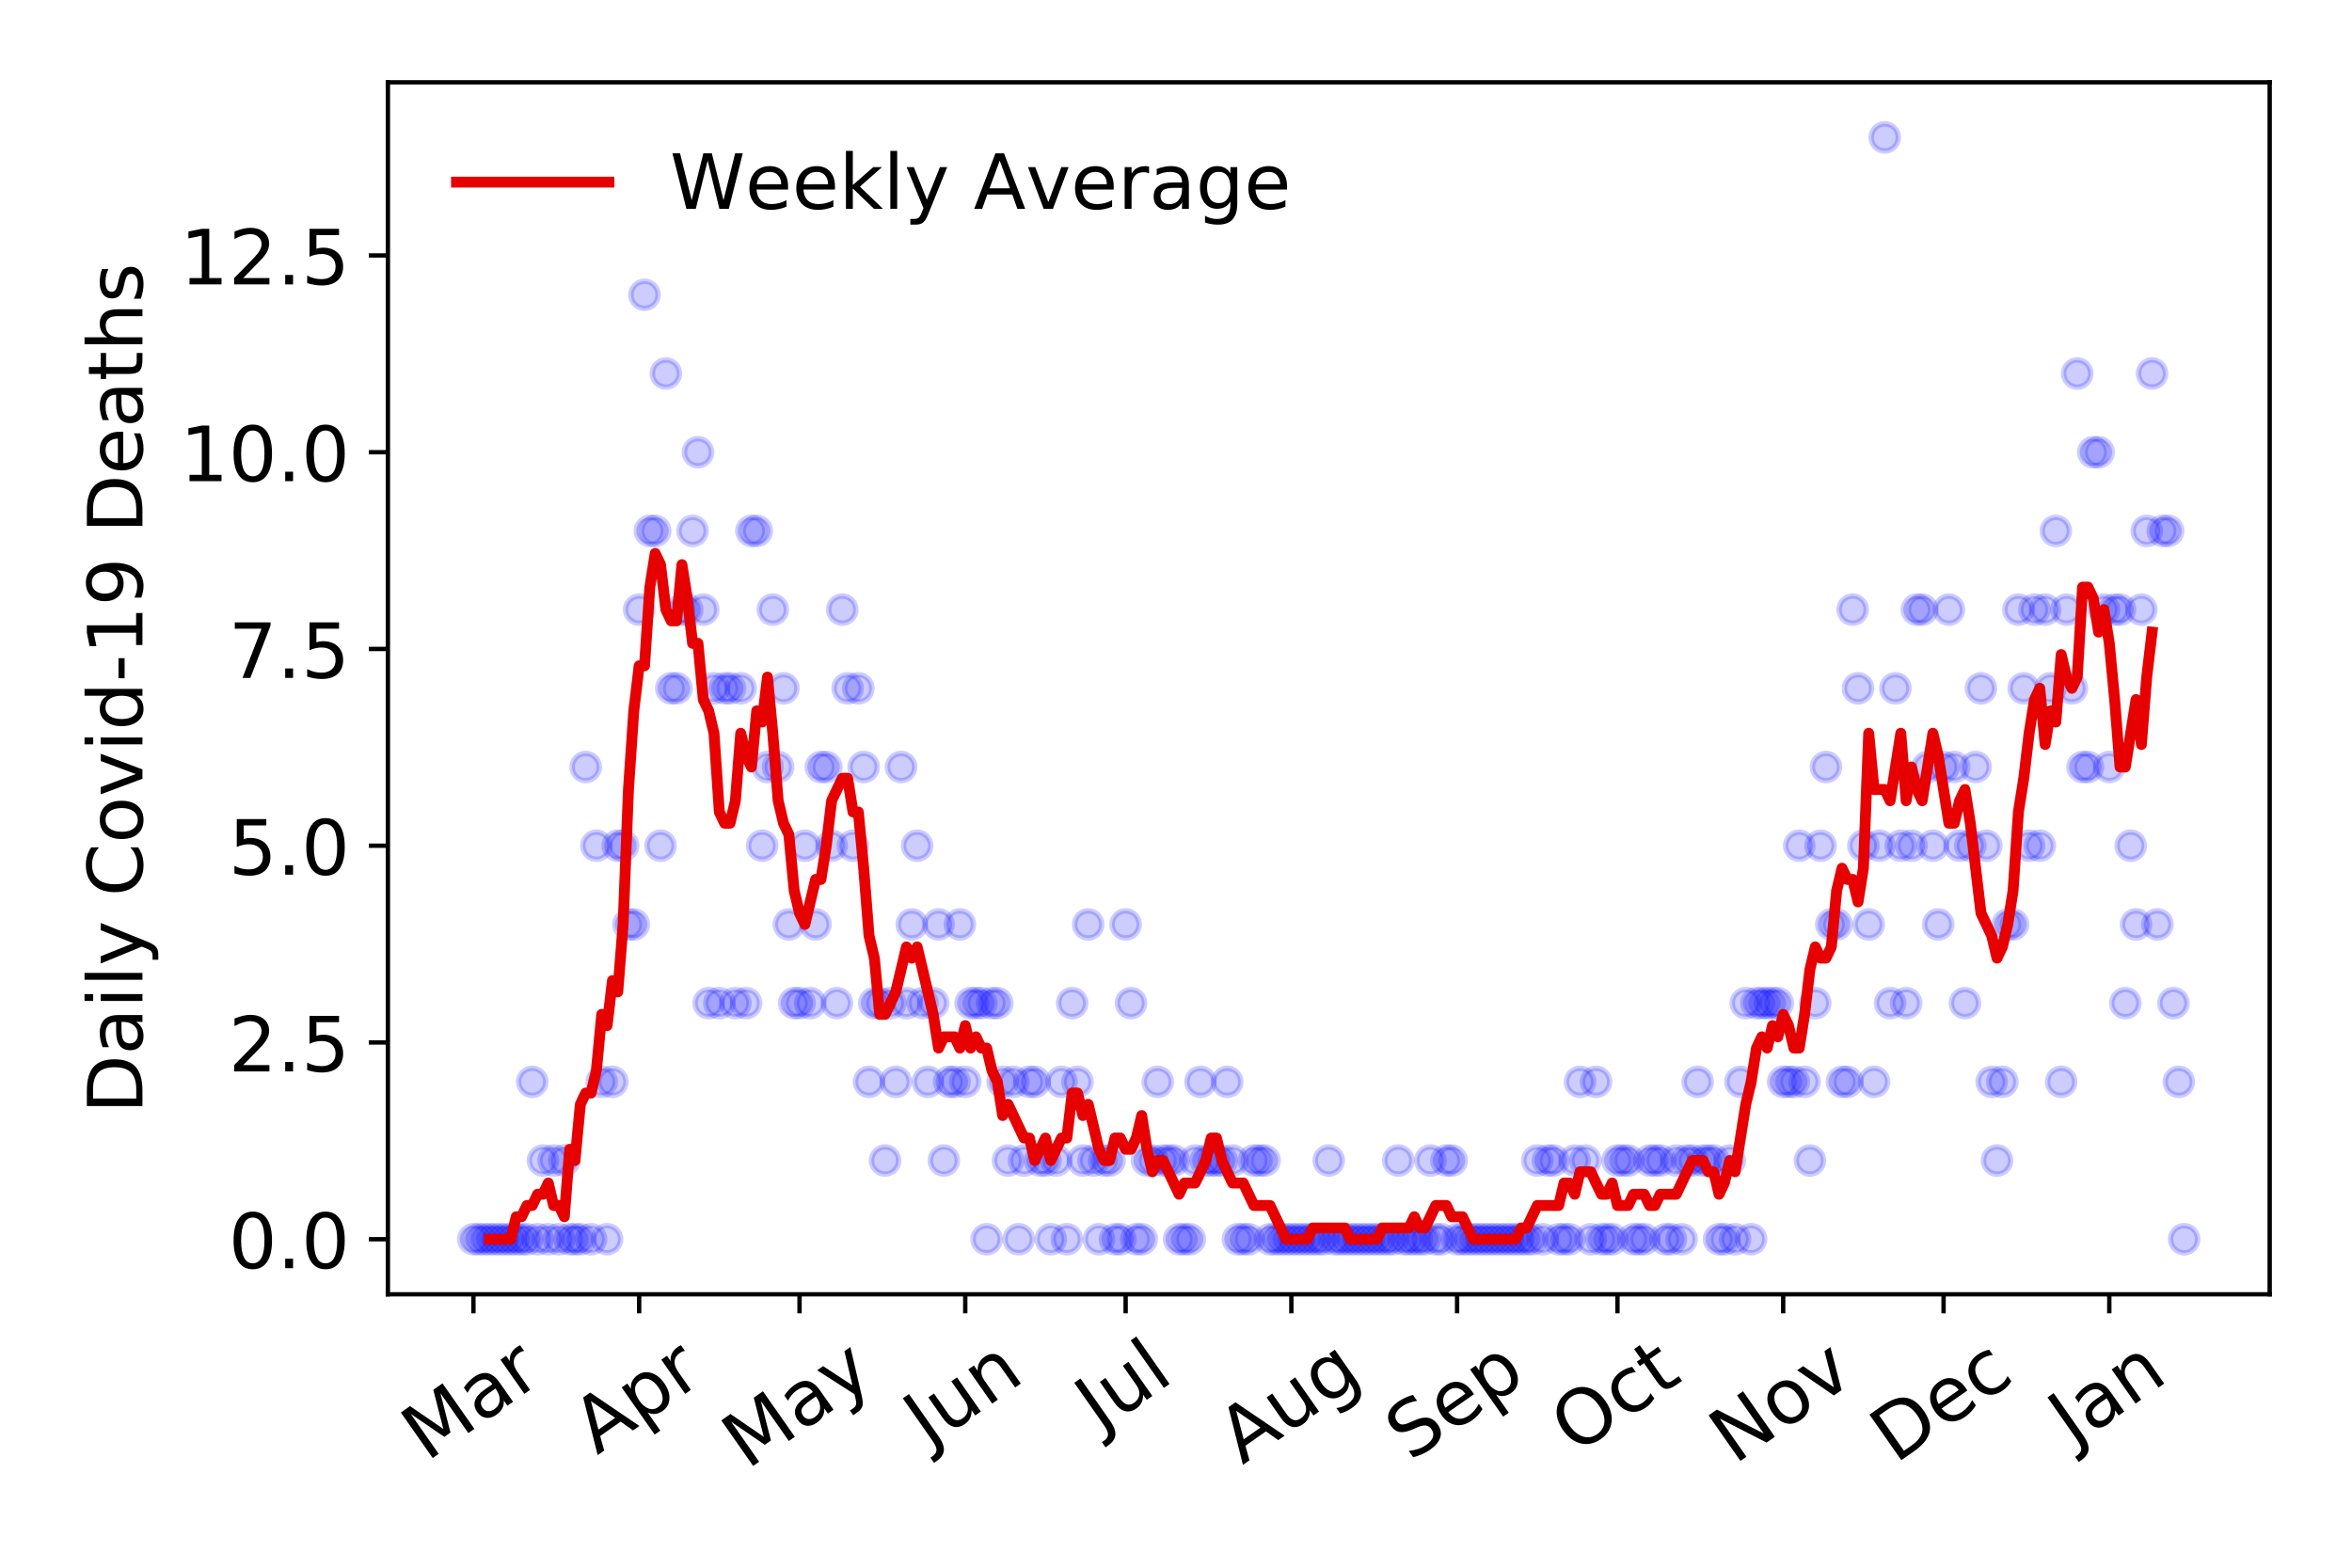 <?xml version="1.0" encoding="utf-8" standalone="no"?>
<!DOCTYPE svg PUBLIC "-//W3C//DTD SVG 1.1//EN"
  "http://www.w3.org/Graphics/SVG/1.1/DTD/svg11.dtd">
<!-- Created with matplotlib (https://matplotlib.org/) -->
<svg height="288pt" version="1.1" viewBox="0 0 432 288" width="432pt" xmlns="http://www.w3.org/2000/svg" xmlns:xlink="http://www.w3.org/1999/xlink">
 <defs>
  <style type="text/css">
*{stroke-linecap:butt;stroke-linejoin:round;}
  </style>
 </defs>
 <g id="figure_1">
  <g id="patch_1">
   <path d="M 0 288 
L 432 288 
L 432 0 
L 0 0 
z
" style="fill:#ffffff;"/>
  </g>
  <g id="axes_1">
   <g id="patch_2">
    <path d="M 71.245 237.778 
L 416.88 237.778 
L 416.88 15.12 
L 71.245 15.12 
z
" style="fill:#ffffff;"/>
   </g>
   <g id="matplotlib.axis_1">
    <g id="xtick_1">
     <g id="line2d_1">
      <defs>
       <path d="M 0 0 
L 0 3.5 
" id="md8560b9f26" style="stroke:#000000;stroke-width:0.8;"/>
      </defs>
      <g>
       <use style="stroke:#000000;stroke-width:0.8;" x="86.956" xlink:href="#md8560b9f26" y="237.778"/>
      </g>
     </g>
     <g id="text_1">
      <!-- Mar -->
      <defs>
       <path d="M 9.812 72.906 
L 24.516 72.906 
L 43.109 23.297 
L 61.812 72.906 
L 76.516 72.906 
L 76.516 0 
L 66.891 0 
L 66.891 64.016 
L 48.094 14.016 
L 38.188 14.016 
L 19.391 64.016 
L 19.391 0 
L 9.812 0 
z
" id="DejaVuSans-77"/>
       <path d="M 34.281 27.484 
Q 23.391 27.484 19.188 25 
Q 14.984 22.516 14.984 16.5 
Q 14.984 11.719 18.141 8.906 
Q 21.297 6.109 26.703 6.109 
Q 34.188 6.109 38.703 11.406 
Q 43.219 16.703 43.219 25.484 
L 43.219 27.484 
z
M 52.203 31.203 
L 52.203 0 
L 43.219 0 
L 43.219 8.297 
Q 40.141 3.328 35.547 0.953 
Q 30.953 -1.422 24.312 -1.422 
Q 15.922 -1.422 10.953 3.297 
Q 6 8.016 6 15.922 
Q 6 25.141 12.172 29.828 
Q 18.359 34.516 30.609 34.516 
L 43.219 34.516 
L 43.219 35.406 
Q 43.219 41.609 39.141 45 
Q 35.062 48.391 27.688 48.391 
Q 23 48.391 18.547 47.266 
Q 14.109 46.141 10.016 43.891 
L 10.016 52.203 
Q 14.938 54.109 19.578 55.047 
Q 24.219 56 28.609 56 
Q 40.484 56 46.344 49.844 
Q 52.203 43.703 52.203 31.203 
z
" id="DejaVuSans-97"/>
       <path d="M 41.109 46.297 
Q 39.594 47.172 37.812 47.578 
Q 36.031 48 33.891 48 
Q 26.266 48 22.188 43.047 
Q 18.109 38.094 18.109 28.812 
L 18.109 0 
L 9.078 0 
L 9.078 54.688 
L 18.109 54.688 
L 18.109 46.188 
Q 20.953 51.172 25.484 53.578 
Q 30.031 56 36.531 56 
Q 37.453 56 38.578 55.875 
Q 39.703 55.766 41.062 55.516 
z
" id="DejaVuSans-114"/>
      </defs>
      <g transform="translate(78.353 268.643)rotate(-35)scale(0.14 -0.14)">
       <use xlink:href="#DejaVuSans-77"/>
       <use x="86.279" xlink:href="#DejaVuSans-97"/>
       <use x="147.559" xlink:href="#DejaVuSans-114"/>
      </g>
     </g>
    </g>
    <g id="xtick_2">
     <g id="line2d_2">
      <g>
       <use style="stroke:#000000;stroke-width:0.8;" x="117.395" xlink:href="#md8560b9f26" y="237.778"/>
      </g>
     </g>
     <g id="text_2">
      <!-- Apr -->
      <defs>
       <path d="M 34.188 63.188 
L 20.797 26.906 
L 47.609 26.906 
z
M 28.609 72.906 
L 39.797 72.906 
L 67.578 0 
L 57.328 0 
L 50.688 18.703 
L 17.828 18.703 
L 11.188 0 
L 0.781 0 
z
" id="DejaVuSans-65"/>
       <path d="M 18.109 8.203 
L 18.109 -20.797 
L 9.078 -20.797 
L 9.078 54.688 
L 18.109 54.688 
L 18.109 46.391 
Q 20.953 51.266 25.266 53.625 
Q 29.594 56 35.594 56 
Q 45.562 56 51.781 48.094 
Q 58.016 40.188 58.016 27.297 
Q 58.016 14.406 51.781 6.484 
Q 45.562 -1.422 35.594 -1.422 
Q 29.594 -1.422 25.266 0.953 
Q 20.953 3.328 18.109 8.203 
z
M 48.688 27.297 
Q 48.688 37.203 44.609 42.844 
Q 40.531 48.484 33.406 48.484 
Q 26.266 48.484 22.188 42.844 
Q 18.109 37.203 18.109 27.297 
Q 18.109 17.391 22.188 11.75 
Q 26.266 6.109 33.406 6.109 
Q 40.531 6.109 44.609 11.75 
Q 48.688 17.391 48.688 27.297 
z
" id="DejaVuSans-112"/>
      </defs>
      <g transform="translate(109.691 267.384)rotate(-35)scale(0.14 -0.14)">
       <use xlink:href="#DejaVuSans-65"/>
       <use x="68.408" xlink:href="#DejaVuSans-112"/>
       <use x="131.885" xlink:href="#DejaVuSans-114"/>
      </g>
     </g>
    </g>
    <g id="xtick_3">
     <g id="line2d_3">
      <g>
       <use style="stroke:#000000;stroke-width:0.8;" x="146.853" xlink:href="#md8560b9f26" y="237.778"/>
      </g>
     </g>
     <g id="text_3">
      <!-- May -->
      <defs>
       <path d="M 32.172 -5.078 
Q 28.375 -14.844 24.75 -17.812 
Q 21.141 -20.797 15.094 -20.797 
L 7.906 -20.797 
L 7.906 -13.281 
L 13.188 -13.281 
Q 16.891 -13.281 18.938 -11.516 
Q 21 -9.766 23.484 -3.219 
L 25.094 0.875 
L 2.984 54.688 
L 12.5 54.688 
L 29.594 11.922 
L 46.688 54.688 
L 56.203 54.688 
z
" id="DejaVuSans-121"/>
      </defs>
      <g transform="translate(137.213 270.094)rotate(-35)scale(0.14 -0.14)">
       <use xlink:href="#DejaVuSans-77"/>
       <use x="86.279" xlink:href="#DejaVuSans-97"/>
       <use x="147.559" xlink:href="#DejaVuSans-121"/>
      </g>
     </g>
    </g>
    <g id="xtick_4">
     <g id="line2d_4">
      <g>
       <use style="stroke:#000000;stroke-width:0.8;" x="177.292" xlink:href="#md8560b9f26" y="237.778"/>
      </g>
     </g>
     <g id="text_4">
      <!-- Jun -->
      <defs>
       <path d="M 9.812 72.906 
L 19.672 72.906 
L 19.672 5.078 
Q 19.672 -8.109 14.672 -14.062 
Q 9.672 -20.016 -1.422 -20.016 
L -5.172 -20.016 
L -5.172 -11.719 
L -2.094 -11.719 
Q 4.438 -11.719 7.125 -8.047 
Q 9.812 -4.391 9.812 5.078 
z
" id="DejaVuSans-74"/>
       <path d="M 8.5 21.578 
L 8.5 54.688 
L 17.484 54.688 
L 17.484 21.922 
Q 17.484 14.156 20.5 10.266 
Q 23.531 6.391 29.594 6.391 
Q 36.859 6.391 41.078 11.031 
Q 45.312 15.672 45.312 23.688 
L 45.312 54.688 
L 54.297 54.688 
L 54.297 0 
L 45.312 0 
L 45.312 8.406 
Q 42.047 3.422 37.719 1 
Q 33.406 -1.422 27.688 -1.422 
Q 18.266 -1.422 13.375 4.438 
Q 8.5 10.297 8.5 21.578 
z
M 31.109 56 
z
" id="DejaVuSans-117"/>
       <path d="M 54.891 33.016 
L 54.891 0 
L 45.906 0 
L 45.906 32.719 
Q 45.906 40.484 42.875 44.328 
Q 39.844 48.188 33.797 48.188 
Q 26.516 48.188 22.312 43.547 
Q 18.109 38.922 18.109 30.906 
L 18.109 0 
L 9.078 0 
L 9.078 54.688 
L 18.109 54.688 
L 18.109 46.188 
Q 21.344 51.125 25.703 53.562 
Q 30.078 56 35.797 56 
Q 45.219 56 50.047 50.172 
Q 54.891 44.344 54.891 33.016 
z
" id="DejaVuSans-110"/>
      </defs>
      <g transform="translate(170.548 266.039)rotate(-35)scale(0.14 -0.14)">
       <use xlink:href="#DejaVuSans-74"/>
       <use x="29.492" xlink:href="#DejaVuSans-117"/>
       <use x="92.871" xlink:href="#DejaVuSans-110"/>
      </g>
     </g>
    </g>
    <g id="xtick_5">
     <g id="line2d_5">
      <g>
       <use style="stroke:#000000;stroke-width:0.8;" x="206.75" xlink:href="#md8560b9f26" y="237.778"/>
      </g>
     </g>
     <g id="text_5">
      <!-- Jul -->
      <defs>
       <path d="M 9.422 75.984 
L 18.406 75.984 
L 18.406 0 
L 9.422 0 
z
" id="DejaVuSans-108"/>
      </defs>
      <g transform="translate(202.047 263.181)rotate(-35)scale(0.14 -0.14)">
       <use xlink:href="#DejaVuSans-74"/>
       <use x="29.492" xlink:href="#DejaVuSans-117"/>
       <use x="92.871" xlink:href="#DejaVuSans-108"/>
      </g>
     </g>
    </g>
    <g id="xtick_6">
     <g id="line2d_6">
      <g>
       <use style="stroke:#000000;stroke-width:0.8;" x="237.189" xlink:href="#md8560b9f26" y="237.778"/>
      </g>
     </g>
     <g id="text_6">
      <!-- Aug -->
      <defs>
       <path d="M 45.406 27.984 
Q 45.406 37.75 41.375 43.109 
Q 37.359 48.484 30.078 48.484 
Q 22.859 48.484 18.828 43.109 
Q 14.797 37.75 14.797 27.984 
Q 14.797 18.266 18.828 12.891 
Q 22.859 7.516 30.078 7.516 
Q 37.359 7.516 41.375 12.891 
Q 45.406 18.266 45.406 27.984 
z
M 54.391 6.781 
Q 54.391 -7.172 48.188 -13.984 
Q 42 -20.797 29.203 -20.797 
Q 24.469 -20.797 20.266 -20.094 
Q 16.062 -19.391 12.109 -17.922 
L 12.109 -9.188 
Q 16.062 -11.328 19.922 -12.344 
Q 23.781 -13.375 27.781 -13.375 
Q 36.625 -13.375 41.016 -8.766 
Q 45.406 -4.156 45.406 5.172 
L 45.406 9.625 
Q 42.625 4.781 38.281 2.391 
Q 33.938 0 27.875 0 
Q 17.828 0 11.672 7.656 
Q 5.516 15.328 5.516 27.984 
Q 5.516 40.672 11.672 48.328 
Q 17.828 56 27.875 56 
Q 33.938 56 38.281 53.609 
Q 42.625 51.219 45.406 46.391 
L 45.406 54.688 
L 54.391 54.688 
z
" id="DejaVuSans-103"/>
      </defs>
      <g transform="translate(228.208 269.172)rotate(-35)scale(0.14 -0.14)">
       <use xlink:href="#DejaVuSans-65"/>
       <use x="68.408" xlink:href="#DejaVuSans-117"/>
       <use x="131.787" xlink:href="#DejaVuSans-103"/>
      </g>
     </g>
    </g>
    <g id="xtick_7">
     <g id="line2d_7">
      <g>
       <use style="stroke:#000000;stroke-width:0.8;" x="267.629" xlink:href="#md8560b9f26" y="237.778"/>
      </g>
     </g>
     <g id="text_7">
      <!-- Sep -->
      <defs>
       <path d="M 53.516 70.516 
L 53.516 60.891 
Q 47.906 63.578 42.922 64.891 
Q 37.938 66.219 33.297 66.219 
Q 25.25 66.219 20.875 63.094 
Q 16.5 59.969 16.5 54.203 
Q 16.5 49.359 19.406 46.891 
Q 22.312 44.438 30.422 42.922 
L 36.375 41.703 
Q 47.406 39.594 52.656 34.297 
Q 57.906 29 57.906 20.125 
Q 57.906 9.516 50.797 4.047 
Q 43.703 -1.422 29.984 -1.422 
Q 24.812 -1.422 18.969 -0.25 
Q 13.141 0.922 6.891 3.219 
L 6.891 13.375 
Q 12.891 10.016 18.656 8.297 
Q 24.422 6.594 29.984 6.594 
Q 38.422 6.594 43.016 9.906 
Q 47.609 13.234 47.609 19.391 
Q 47.609 24.75 44.312 27.781 
Q 41.016 30.812 33.5 32.328 
L 27.484 33.5 
Q 16.453 35.688 11.516 40.375 
Q 6.594 45.062 6.594 53.422 
Q 6.594 63.094 13.406 68.656 
Q 20.219 74.219 32.172 74.219 
Q 37.312 74.219 42.625 73.281 
Q 47.953 72.359 53.516 70.516 
z
" id="DejaVuSans-83"/>
       <path d="M 56.203 29.594 
L 56.203 25.203 
L 14.891 25.203 
Q 15.484 15.922 20.484 11.062 
Q 25.484 6.203 34.422 6.203 
Q 39.594 6.203 44.453 7.469 
Q 49.312 8.734 54.109 11.281 
L 54.109 2.781 
Q 49.266 0.734 44.188 -0.344 
Q 39.109 -1.422 33.891 -1.422 
Q 20.797 -1.422 13.156 6.188 
Q 5.516 13.812 5.516 26.812 
Q 5.516 40.234 12.766 48.109 
Q 20.016 56 32.328 56 
Q 43.359 56 49.781 48.891 
Q 56.203 41.797 56.203 29.594 
z
M 47.219 32.234 
Q 47.125 39.594 43.094 43.984 
Q 39.062 48.391 32.422 48.391 
Q 24.906 48.391 20.391 44.141 
Q 15.875 39.891 15.188 32.172 
z
" id="DejaVuSans-101"/>
      </defs>
      <g transform="translate(259.036 268.629)rotate(-35)scale(0.14 -0.14)">
       <use xlink:href="#DejaVuSans-83"/>
       <use x="63.477" xlink:href="#DejaVuSans-101"/>
       <use x="125" xlink:href="#DejaVuSans-112"/>
      </g>
     </g>
    </g>
    <g id="xtick_8">
     <g id="line2d_8">
      <g>
       <use style="stroke:#000000;stroke-width:0.8;" x="297.086" xlink:href="#md8560b9f26" y="237.778"/>
      </g>
     </g>
     <g id="text_8">
      <!-- Oct -->
      <defs>
       <path d="M 39.406 66.219 
Q 28.656 66.219 22.328 58.203 
Q 16.016 50.203 16.016 36.375 
Q 16.016 22.609 22.328 14.594 
Q 28.656 6.594 39.406 6.594 
Q 50.141 6.594 56.422 14.594 
Q 62.703 22.609 62.703 36.375 
Q 62.703 50.203 56.422 58.203 
Q 50.141 66.219 39.406 66.219 
z
M 39.406 74.219 
Q 54.734 74.219 63.906 63.938 
Q 73.094 53.656 73.094 36.375 
Q 73.094 19.141 63.906 8.859 
Q 54.734 -1.422 39.406 -1.422 
Q 24.031 -1.422 14.812 8.828 
Q 5.609 19.094 5.609 36.375 
Q 5.609 53.656 14.812 63.938 
Q 24.031 74.219 39.406 74.219 
z
" id="DejaVuSans-79"/>
       <path d="M 48.781 52.594 
L 48.781 44.188 
Q 44.969 46.297 41.141 47.344 
Q 37.312 48.391 33.406 48.391 
Q 24.656 48.391 19.812 42.844 
Q 14.984 37.312 14.984 27.297 
Q 14.984 17.281 19.812 11.734 
Q 24.656 6.203 33.406 6.203 
Q 37.312 6.203 41.141 7.25 
Q 44.969 8.297 48.781 10.406 
L 48.781 2.094 
Q 45.016 0.344 40.984 -0.531 
Q 36.969 -1.422 32.422 -1.422 
Q 20.062 -1.422 12.781 6.344 
Q 5.516 14.109 5.516 27.297 
Q 5.516 40.672 12.859 48.328 
Q 20.219 56 33.016 56 
Q 37.156 56 41.109 55.141 
Q 45.062 54.297 48.781 52.594 
z
" id="DejaVuSans-99"/>
       <path d="M 18.312 70.219 
L 18.312 54.688 
L 36.812 54.688 
L 36.812 47.703 
L 18.312 47.703 
L 18.312 18.016 
Q 18.312 11.328 20.141 9.422 
Q 21.969 7.516 27.594 7.516 
L 36.812 7.516 
L 36.812 0 
L 27.594 0 
Q 17.188 0 13.234 3.875 
Q 9.281 7.766 9.281 18.016 
L 9.281 47.703 
L 2.688 47.703 
L 2.688 54.688 
L 9.281 54.688 
L 9.281 70.219 
z
" id="DejaVuSans-116"/>
      </defs>
      <g transform="translate(289.387 267.377)rotate(-35)scale(0.14 -0.14)">
       <use xlink:href="#DejaVuSans-79"/>
       <use x="78.711" xlink:href="#DejaVuSans-99"/>
       <use x="133.691" xlink:href="#DejaVuSans-116"/>
      </g>
     </g>
    </g>
    <g id="xtick_9">
     <g id="line2d_9">
      <g>
       <use style="stroke:#000000;stroke-width:0.8;" x="327.525" xlink:href="#md8560b9f26" y="237.778"/>
      </g>
     </g>
     <g id="text_9">
      <!-- Nov -->
      <defs>
       <path d="M 9.812 72.906 
L 23.094 72.906 
L 55.422 11.922 
L 55.422 72.906 
L 64.984 72.906 
L 64.984 0 
L 51.703 0 
L 19.391 60.984 
L 19.391 0 
L 9.812 0 
z
" id="DejaVuSans-78"/>
       <path d="M 30.609 48.391 
Q 23.391 48.391 19.188 42.75 
Q 14.984 37.109 14.984 27.297 
Q 14.984 17.484 19.156 11.844 
Q 23.344 6.203 30.609 6.203 
Q 37.797 6.203 41.984 11.859 
Q 46.188 17.531 46.188 27.297 
Q 46.188 37.016 41.984 42.703 
Q 37.797 48.391 30.609 48.391 
z
M 30.609 56 
Q 42.328 56 49.016 48.375 
Q 55.719 40.766 55.719 27.297 
Q 55.719 13.875 49.016 6.219 
Q 42.328 -1.422 30.609 -1.422 
Q 18.844 -1.422 12.172 6.219 
Q 5.516 13.875 5.516 27.297 
Q 5.516 40.766 12.172 48.375 
Q 18.844 56 30.609 56 
z
" id="DejaVuSans-111"/>
       <path d="M 2.984 54.688 
L 12.5 54.688 
L 29.594 8.797 
L 46.688 54.688 
L 56.203 54.688 
L 35.688 0 
L 23.484 0 
z
" id="DejaVuSans-118"/>
      </defs>
      <g transform="translate(318.549 269.166)rotate(-35)scale(0.14 -0.14)">
       <use xlink:href="#DejaVuSans-78"/>
       <use x="74.805" xlink:href="#DejaVuSans-111"/>
       <use x="135.986" xlink:href="#DejaVuSans-118"/>
      </g>
     </g>
    </g>
    <g id="xtick_10">
     <g id="line2d_10">
      <g>
       <use style="stroke:#000000;stroke-width:0.8;" x="356.983" xlink:href="#md8560b9f26" y="237.778"/>
      </g>
     </g>
     <g id="text_10">
      <!-- Dec -->
      <defs>
       <path d="M 19.672 64.797 
L 19.672 8.109 
L 31.594 8.109 
Q 46.688 8.109 53.688 14.938 
Q 60.688 21.781 60.688 36.531 
Q 60.688 51.172 53.688 57.984 
Q 46.688 64.797 31.594 64.797 
z
M 9.812 72.906 
L 30.078 72.906 
Q 51.266 72.906 61.172 64.094 
Q 71.094 55.281 71.094 36.531 
Q 71.094 17.672 61.125 8.828 
Q 51.172 0 30.078 0 
L 9.812 0 
z
" id="DejaVuSans-68"/>
      </defs>
      <g transform="translate(348.103 269.032)rotate(-35)scale(0.14 -0.14)">
       <use xlink:href="#DejaVuSans-68"/>
       <use x="77.002" xlink:href="#DejaVuSans-101"/>
       <use x="138.525" xlink:href="#DejaVuSans-99"/>
      </g>
     </g>
    </g>
    <g id="xtick_11">
     <g id="line2d_11">
      <g>
       <use style="stroke:#000000;stroke-width:0.8;" x="387.422" xlink:href="#md8560b9f26" y="237.778"/>
      </g>
     </g>
     <g id="text_11">
      <!-- Jan -->
      <g transform="translate(380.799 265.871)rotate(-35)scale(0.14 -0.14)">
       <use xlink:href="#DejaVuSans-74"/>
       <use x="29.492" xlink:href="#DejaVuSans-97"/>
       <use x="90.771" xlink:href="#DejaVuSans-110"/>
      </g>
     </g>
    </g>
   </g>
   <g id="matplotlib.axis_2">
    <g id="ytick_1">
     <g id="line2d_12">
      <defs>
       <path d="M 0 0 
L -3.5 0 
" id="m8087e6ae9b" style="stroke:#000000;stroke-width:0.8;"/>
      </defs>
      <g>
       <use style="stroke:#000000;stroke-width:0.8;" x="71.245" xlink:href="#m8087e6ae9b" y="227.657"/>
      </g>
     </g>
     <g id="text_12">
      <!-- 0.0 -->
      <defs>
       <path d="M 31.781 66.406 
Q 24.172 66.406 20.328 58.906 
Q 16.5 51.422 16.5 36.375 
Q 16.5 21.391 20.328 13.891 
Q 24.172 6.391 31.781 6.391 
Q 39.453 6.391 43.281 13.891 
Q 47.125 21.391 47.125 36.375 
Q 47.125 51.422 43.281 58.906 
Q 39.453 66.406 31.781 66.406 
z
M 31.781 74.219 
Q 44.047 74.219 50.516 64.516 
Q 56.984 54.828 56.984 36.375 
Q 56.984 17.969 50.516 8.266 
Q 44.047 -1.422 31.781 -1.422 
Q 19.531 -1.422 13.062 8.266 
Q 6.594 17.969 6.594 36.375 
Q 6.594 54.828 13.062 64.516 
Q 19.531 74.219 31.781 74.219 
z
" id="DejaVuSans-48"/>
       <path d="M 10.688 12.406 
L 21 12.406 
L 21 0 
L 10.688 0 
z
" id="DejaVuSans-46"/>
      </defs>
      <g transform="translate(41.981 232.976)scale(0.14 -0.14)">
       <use xlink:href="#DejaVuSans-48"/>
       <use x="63.623" xlink:href="#DejaVuSans-46"/>
       <use x="95.41" xlink:href="#DejaVuSans-48"/>
      </g>
     </g>
    </g>
    <g id="ytick_2">
     <g id="line2d_13">
      <g>
       <use style="stroke:#000000;stroke-width:0.8;" x="71.245" xlink:href="#m8087e6ae9b" y="191.512"/>
      </g>
     </g>
     <g id="text_13">
      <!-- 2.5 -->
      <defs>
       <path d="M 19.188 8.297 
L 53.609 8.297 
L 53.609 0 
L 7.328 0 
L 7.328 8.297 
Q 12.938 14.109 22.625 23.891 
Q 32.328 33.688 34.812 36.531 
Q 39.547 41.844 41.422 45.531 
Q 43.312 49.219 43.312 52.781 
Q 43.312 58.594 39.234 62.25 
Q 35.156 65.922 28.609 65.922 
Q 23.969 65.922 18.812 64.312 
Q 13.672 62.703 7.812 59.422 
L 7.812 69.391 
Q 13.766 71.781 18.938 73 
Q 24.125 74.219 28.422 74.219 
Q 39.75 74.219 46.484 68.547 
Q 53.219 62.891 53.219 53.422 
Q 53.219 48.922 51.531 44.891 
Q 49.859 40.875 45.406 35.406 
Q 44.188 33.984 37.641 27.219 
Q 31.109 20.453 19.188 8.297 
z
" id="DejaVuSans-50"/>
       <path d="M 10.797 72.906 
L 49.516 72.906 
L 49.516 64.594 
L 19.828 64.594 
L 19.828 46.734 
Q 21.969 47.469 24.109 47.828 
Q 26.266 48.188 28.422 48.188 
Q 40.625 48.188 47.75 41.5 
Q 54.891 34.812 54.891 23.391 
Q 54.891 11.625 47.562 5.094 
Q 40.234 -1.422 26.906 -1.422 
Q 22.312 -1.422 17.547 -0.641 
Q 12.797 0.141 7.719 1.703 
L 7.719 11.625 
Q 12.109 9.234 16.797 8.062 
Q 21.484 6.891 26.703 6.891 
Q 35.156 6.891 40.078 11.328 
Q 45.016 15.766 45.016 23.391 
Q 45.016 31 40.078 35.438 
Q 35.156 39.891 26.703 39.891 
Q 22.75 39.891 18.812 39.016 
Q 14.891 38.141 10.797 36.281 
z
" id="DejaVuSans-53"/>
      </defs>
      <g transform="translate(41.981 196.83)scale(0.14 -0.14)">
       <use xlink:href="#DejaVuSans-50"/>
       <use x="63.623" xlink:href="#DejaVuSans-46"/>
       <use x="95.41" xlink:href="#DejaVuSans-53"/>
      </g>
     </g>
    </g>
    <g id="ytick_3">
     <g id="line2d_14">
      <g>
       <use style="stroke:#000000;stroke-width:0.8;" x="71.245" xlink:href="#m8087e6ae9b" y="155.366"/>
      </g>
     </g>
     <g id="text_14">
      <!-- 5.0 -->
      <g transform="translate(41.981 160.685)scale(0.14 -0.14)">
       <use xlink:href="#DejaVuSans-53"/>
       <use x="63.623" xlink:href="#DejaVuSans-46"/>
       <use x="95.41" xlink:href="#DejaVuSans-48"/>
      </g>
     </g>
    </g>
    <g id="ytick_4">
     <g id="line2d_15">
      <g>
       <use style="stroke:#000000;stroke-width:0.8;" x="71.245" xlink:href="#m8087e6ae9b" y="119.22"/>
      </g>
     </g>
     <g id="text_15">
      <!-- 7.5 -->
      <defs>
       <path d="M 8.203 72.906 
L 55.078 72.906 
L 55.078 68.703 
L 28.609 0 
L 18.312 0 
L 43.219 64.594 
L 8.203 64.594 
z
" id="DejaVuSans-55"/>
      </defs>
      <g transform="translate(41.981 124.539)scale(0.14 -0.14)">
       <use xlink:href="#DejaVuSans-55"/>
       <use x="63.623" xlink:href="#DejaVuSans-46"/>
       <use x="95.41" xlink:href="#DejaVuSans-53"/>
      </g>
     </g>
    </g>
    <g id="ytick_5">
     <g id="line2d_16">
      <g>
       <use style="stroke:#000000;stroke-width:0.8;" x="71.245" xlink:href="#m8087e6ae9b" y="83.074"/>
      </g>
     </g>
     <g id="text_16">
      <!-- 10.0 -->
      <defs>
       <path d="M 12.406 8.297 
L 28.516 8.297 
L 28.516 63.922 
L 10.984 60.406 
L 10.984 69.391 
L 28.422 72.906 
L 38.281 72.906 
L 38.281 8.297 
L 54.391 8.297 
L 54.391 0 
L 12.406 0 
z
" id="DejaVuSans-49"/>
      </defs>
      <g transform="translate(33.073 88.393)scale(0.14 -0.14)">
       <use xlink:href="#DejaVuSans-49"/>
       <use x="63.623" xlink:href="#DejaVuSans-48"/>
       <use x="127.246" xlink:href="#DejaVuSans-46"/>
       <use x="159.033" xlink:href="#DejaVuSans-48"/>
      </g>
     </g>
    </g>
    <g id="ytick_6">
     <g id="line2d_17">
      <g>
       <use style="stroke:#000000;stroke-width:0.8;" x="71.245" xlink:href="#m8087e6ae9b" y="46.928"/>
      </g>
     </g>
     <g id="text_17">
      <!-- 12.5 -->
      <g transform="translate(33.073 52.247)scale(0.14 -0.14)">
       <use xlink:href="#DejaVuSans-49"/>
       <use x="63.623" xlink:href="#DejaVuSans-50"/>
       <use x="127.246" xlink:href="#DejaVuSans-46"/>
       <use x="159.033" xlink:href="#DejaVuSans-53"/>
      </g>
     </g>
    </g>
    <g id="text_18">
     <!-- Daily Covid-19 Deaths -->
     <defs>
      <path d="M 9.422 54.688 
L 18.406 54.688 
L 18.406 0 
L 9.422 0 
z
M 9.422 75.984 
L 18.406 75.984 
L 18.406 64.594 
L 9.422 64.594 
z
" id="DejaVuSans-105"/>
      <path id="DejaVuSans-32"/>
      <path d="M 64.406 67.281 
L 64.406 56.891 
Q 59.422 61.531 53.781 63.812 
Q 48.141 66.109 41.797 66.109 
Q 29.297 66.109 22.656 58.469 
Q 16.016 50.828 16.016 36.375 
Q 16.016 21.969 22.656 14.328 
Q 29.297 6.688 41.797 6.688 
Q 48.141 6.688 53.781 8.984 
Q 59.422 11.281 64.406 15.922 
L 64.406 5.609 
Q 59.234 2.094 53.438 0.328 
Q 47.656 -1.422 41.219 -1.422 
Q 24.656 -1.422 15.125 8.703 
Q 5.609 18.844 5.609 36.375 
Q 5.609 53.953 15.125 64.078 
Q 24.656 74.219 41.219 74.219 
Q 47.75 74.219 53.531 72.484 
Q 59.328 70.75 64.406 67.281 
z
" id="DejaVuSans-67"/>
      <path d="M 45.406 46.391 
L 45.406 75.984 
L 54.391 75.984 
L 54.391 0 
L 45.406 0 
L 45.406 8.203 
Q 42.578 3.328 38.25 0.953 
Q 33.938 -1.422 27.875 -1.422 
Q 17.969 -1.422 11.734 6.484 
Q 5.516 14.406 5.516 27.297 
Q 5.516 40.188 11.734 48.094 
Q 17.969 56 27.875 56 
Q 33.938 56 38.25 53.625 
Q 42.578 51.266 45.406 46.391 
z
M 14.797 27.297 
Q 14.797 17.391 18.875 11.75 
Q 22.953 6.109 30.078 6.109 
Q 37.203 6.109 41.297 11.75 
Q 45.406 17.391 45.406 27.297 
Q 45.406 37.203 41.297 42.844 
Q 37.203 48.484 30.078 48.484 
Q 22.953 48.484 18.875 42.844 
Q 14.797 37.203 14.797 27.297 
z
" id="DejaVuSans-100"/>
      <path d="M 4.891 31.391 
L 31.203 31.391 
L 31.203 23.391 
L 4.891 23.391 
z
" id="DejaVuSans-45"/>
      <path d="M 10.984 1.516 
L 10.984 10.5 
Q 14.703 8.734 18.5 7.812 
Q 22.312 6.891 25.984 6.891 
Q 35.75 6.891 40.891 13.453 
Q 46.047 20.016 46.781 33.406 
Q 43.953 29.203 39.594 26.953 
Q 35.25 24.703 29.984 24.703 
Q 19.047 24.703 12.672 31.312 
Q 6.297 37.938 6.297 49.422 
Q 6.297 60.641 12.938 67.422 
Q 19.578 74.219 30.609 74.219 
Q 43.266 74.219 49.922 64.516 
Q 56.594 54.828 56.594 36.375 
Q 56.594 19.141 48.406 8.859 
Q 40.234 -1.422 26.422 -1.422 
Q 22.703 -1.422 18.891 -0.688 
Q 15.094 0.047 10.984 1.516 
z
M 30.609 32.422 
Q 37.25 32.422 41.125 36.953 
Q 45.016 41.5 45.016 49.422 
Q 45.016 57.281 41.125 61.844 
Q 37.25 66.406 30.609 66.406 
Q 23.969 66.406 20.094 61.844 
Q 16.219 57.281 16.219 49.422 
Q 16.219 41.5 20.094 36.953 
Q 23.969 32.422 30.609 32.422 
z
" id="DejaVuSans-57"/>
      <path d="M 54.891 33.016 
L 54.891 0 
L 45.906 0 
L 45.906 32.719 
Q 45.906 40.484 42.875 44.328 
Q 39.844 48.188 33.797 48.188 
Q 26.516 48.188 22.312 43.547 
Q 18.109 38.922 18.109 30.906 
L 18.109 0 
L 9.078 0 
L 9.078 75.984 
L 18.109 75.984 
L 18.109 46.188 
Q 21.344 51.125 25.703 53.562 
Q 30.078 56 35.797 56 
Q 45.219 56 50.047 50.172 
Q 54.891 44.344 54.891 33.016 
z
" id="DejaVuSans-104"/>
      <path d="M 44.281 53.078 
L 44.281 44.578 
Q 40.484 46.531 36.375 47.5 
Q 32.281 48.484 27.875 48.484 
Q 21.188 48.484 17.844 46.438 
Q 14.5 44.391 14.5 40.281 
Q 14.5 37.156 16.891 35.375 
Q 19.281 33.594 26.516 31.984 
L 29.594 31.297 
Q 39.156 29.25 43.188 25.516 
Q 47.219 21.781 47.219 15.094 
Q 47.219 7.469 41.188 3.016 
Q 35.156 -1.422 24.609 -1.422 
Q 20.219 -1.422 15.453 -0.562 
Q 10.688 0.297 5.422 2 
L 5.422 11.281 
Q 10.406 8.688 15.234 7.391 
Q 20.062 6.109 24.812 6.109 
Q 31.156 6.109 34.562 8.281 
Q 37.984 10.453 37.984 14.406 
Q 37.984 18.062 35.516 20.016 
Q 33.062 21.969 24.703 23.781 
L 21.578 24.516 
Q 13.234 26.266 9.516 29.906 
Q 5.812 33.547 5.812 39.891 
Q 5.812 47.609 11.281 51.797 
Q 16.75 56 26.812 56 
Q 31.781 56 36.172 55.266 
Q 40.578 54.547 44.281 53.078 
z
" id="DejaVuSans-115"/>
     </defs>
     <g transform="translate(26.162 204.56)rotate(-90)scale(0.14 -0.14)">
      <use xlink:href="#DejaVuSans-68"/>
      <use x="77.002" xlink:href="#DejaVuSans-97"/>
      <use x="138.281" xlink:href="#DejaVuSans-105"/>
      <use x="166.064" xlink:href="#DejaVuSans-108"/>
      <use x="193.848" xlink:href="#DejaVuSans-121"/>
      <use x="253.027" xlink:href="#DejaVuSans-32"/>
      <use x="284.814" xlink:href="#DejaVuSans-67"/>
      <use x="354.639" xlink:href="#DejaVuSans-111"/>
      <use x="415.82" xlink:href="#DejaVuSans-118"/>
      <use x="475" xlink:href="#DejaVuSans-105"/>
      <use x="502.783" xlink:href="#DejaVuSans-100"/>
      <use x="566.26" xlink:href="#DejaVuSans-45"/>
      <use x="602.344" xlink:href="#DejaVuSans-49"/>
      <use x="665.967" xlink:href="#DejaVuSans-57"/>
      <use x="729.59" xlink:href="#DejaVuSans-32"/>
      <use x="761.377" xlink:href="#DejaVuSans-68"/>
      <use x="838.379" xlink:href="#DejaVuSans-101"/>
      <use x="899.902" xlink:href="#DejaVuSans-97"/>
      <use x="961.182" xlink:href="#DejaVuSans-116"/>
      <use x="1000.391" xlink:href="#DejaVuSans-104"/>
      <use x="1063.77" xlink:href="#DejaVuSans-115"/>
     </g>
    </g>
   </g>
   <g id="line2d_18">
    <defs>
     <path d="M 0 2.5 
C 0.663 2.5 1.299 2.237 1.768 1.768 
C 2.237 1.299 2.5 0.663 2.5 0 
C 2.5 -0.663 2.237 -1.299 1.768 -1.768 
C 1.299 -2.237 0.663 -2.5 0 -2.5 
C -0.663 -2.5 -1.299 -2.237 -1.768 -1.768 
C -2.237 -1.299 -2.5 -0.663 -2.5 0 
C -2.5 0.663 -2.237 1.299 -1.768 1.768 
C -1.299 2.237 -0.663 2.5 0 2.5 
z
" id="m59c56cd13a" style="stroke:#0000ff;stroke-opacity:0.2;"/>
    </defs>
    <g clip-path="url(#p33dede6e31)">
     <use style="fill:#0000ff;fill-opacity:0.2;stroke:#0000ff;stroke-opacity:0.2;" x="86.956" xlink:href="#m59c56cd13a" y="227.657"/>
     <use style="fill:#0000ff;fill-opacity:0.2;stroke:#0000ff;stroke-opacity:0.2;" x="87.938" xlink:href="#m59c56cd13a" y="227.657"/>
     <use style="fill:#0000ff;fill-opacity:0.2;stroke:#0000ff;stroke-opacity:0.2;" x="88.92" xlink:href="#m59c56cd13a" y="227.657"/>
     <use style="fill:#0000ff;fill-opacity:0.2;stroke:#0000ff;stroke-opacity:0.2;" x="89.901" xlink:href="#m59c56cd13a" y="227.657"/>
     <use style="fill:#0000ff;fill-opacity:0.2;stroke:#0000ff;stroke-opacity:0.2;" x="90.883" xlink:href="#m59c56cd13a" y="227.657"/>
     <use style="fill:#0000ff;fill-opacity:0.2;stroke:#0000ff;stroke-opacity:0.2;" x="91.865" xlink:href="#m59c56cd13a" y="227.657"/>
     <use style="fill:#0000ff;fill-opacity:0.2;stroke:#0000ff;stroke-opacity:0.2;" x="92.847" xlink:href="#m59c56cd13a" y="227.657"/>
     <use style="fill:#0000ff;fill-opacity:0.2;stroke:#0000ff;stroke-opacity:0.2;" x="93.829" xlink:href="#m59c56cd13a" y="227.657"/>
     <use style="fill:#0000ff;fill-opacity:0.2;stroke:#0000ff;stroke-opacity:0.2;" x="94.811" xlink:href="#m59c56cd13a" y="227.657"/>
     <use style="fill:#0000ff;fill-opacity:0.2;stroke:#0000ff;stroke-opacity:0.2;" x="95.793" xlink:href="#m59c56cd13a" y="227.657"/>
     <use style="fill:#0000ff;fill-opacity:0.2;stroke:#0000ff;stroke-opacity:0.2;" x="96.775" xlink:href="#m59c56cd13a" y="227.657"/>
     <use style="fill:#0000ff;fill-opacity:0.2;stroke:#0000ff;stroke-opacity:0.2;" x="97.757" xlink:href="#m59c56cd13a" y="198.741"/>
     <use style="fill:#0000ff;fill-opacity:0.2;stroke:#0000ff;stroke-opacity:0.2;" x="98.739" xlink:href="#m59c56cd13a" y="227.657"/>
     <use style="fill:#0000ff;fill-opacity:0.2;stroke:#0000ff;stroke-opacity:0.2;" x="99.721" xlink:href="#m59c56cd13a" y="213.199"/>
     <use style="fill:#0000ff;fill-opacity:0.2;stroke:#0000ff;stroke-opacity:0.2;" x="100.703" xlink:href="#m59c56cd13a" y="227.657"/>
     <use style="fill:#0000ff;fill-opacity:0.2;stroke:#0000ff;stroke-opacity:0.2;" x="101.684" xlink:href="#m59c56cd13a" y="213.199"/>
     <use style="fill:#0000ff;fill-opacity:0.2;stroke:#0000ff;stroke-opacity:0.2;" x="102.666" xlink:href="#m59c56cd13a" y="227.657"/>
     <use style="fill:#0000ff;fill-opacity:0.2;stroke:#0000ff;stroke-opacity:0.2;" x="103.648" xlink:href="#m59c56cd13a" y="213.199"/>
     <use style="fill:#0000ff;fill-opacity:0.2;stroke:#0000ff;stroke-opacity:0.2;" x="104.63" xlink:href="#m59c56cd13a" y="227.657"/>
     <use style="fill:#0000ff;fill-opacity:0.2;stroke:#0000ff;stroke-opacity:0.2;" x="105.612" xlink:href="#m59c56cd13a" y="227.657"/>
     <use style="fill:#0000ff;fill-opacity:0.2;stroke:#0000ff;stroke-opacity:0.2;" x="106.594" xlink:href="#m59c56cd13a" y="227.657"/>
     <use style="fill:#0000ff;fill-opacity:0.2;stroke:#0000ff;stroke-opacity:0.2;" x="107.576" xlink:href="#m59c56cd13a" y="140.907"/>
     <use style="fill:#0000ff;fill-opacity:0.2;stroke:#0000ff;stroke-opacity:0.2;" x="108.558" xlink:href="#m59c56cd13a" y="227.657"/>
     <use style="fill:#0000ff;fill-opacity:0.2;stroke:#0000ff;stroke-opacity:0.2;" x="109.54" xlink:href="#m59c56cd13a" y="155.366"/>
     <use style="fill:#0000ff;fill-opacity:0.2;stroke:#0000ff;stroke-opacity:0.2;" x="110.522" xlink:href="#m59c56cd13a" y="198.741"/>
     <use style="fill:#0000ff;fill-opacity:0.2;stroke:#0000ff;stroke-opacity:0.2;" x="111.504" xlink:href="#m59c56cd13a" y="227.657"/>
     <use style="fill:#0000ff;fill-opacity:0.2;stroke:#0000ff;stroke-opacity:0.2;" x="112.486" xlink:href="#m59c56cd13a" y="198.741"/>
     <use style="fill:#0000ff;fill-opacity:0.2;stroke:#0000ff;stroke-opacity:0.2;" x="113.467" xlink:href="#m59c56cd13a" y="155.366"/>
     <use style="fill:#0000ff;fill-opacity:0.2;stroke:#0000ff;stroke-opacity:0.2;" x="114.449" xlink:href="#m59c56cd13a" y="155.366"/>
     <use style="fill:#0000ff;fill-opacity:0.2;stroke:#0000ff;stroke-opacity:0.2;" x="115.431" xlink:href="#m59c56cd13a" y="169.824"/>
     <use style="fill:#0000ff;fill-opacity:0.2;stroke:#0000ff;stroke-opacity:0.2;" x="116.413" xlink:href="#m59c56cd13a" y="169.824"/>
     <use style="fill:#0000ff;fill-opacity:0.2;stroke:#0000ff;stroke-opacity:0.2;" x="117.395" xlink:href="#m59c56cd13a" y="111.991"/>
     <use style="fill:#0000ff;fill-opacity:0.2;stroke:#0000ff;stroke-opacity:0.2;" x="118.377" xlink:href="#m59c56cd13a" y="54.157"/>
     <use style="fill:#0000ff;fill-opacity:0.2;stroke:#0000ff;stroke-opacity:0.2;" x="119.359" xlink:href="#m59c56cd13a" y="97.532"/>
     <use style="fill:#0000ff;fill-opacity:0.2;stroke:#0000ff;stroke-opacity:0.2;" x="120.341" xlink:href="#m59c56cd13a" y="97.532"/>
     <use style="fill:#0000ff;fill-opacity:0.2;stroke:#0000ff;stroke-opacity:0.2;" x="121.323" xlink:href="#m59c56cd13a" y="155.366"/>
     <use style="fill:#0000ff;fill-opacity:0.2;stroke:#0000ff;stroke-opacity:0.2;" x="122.305" xlink:href="#m59c56cd13a" y="68.616"/>
     <use style="fill:#0000ff;fill-opacity:0.2;stroke:#0000ff;stroke-opacity:0.2;" x="123.287" xlink:href="#m59c56cd13a" y="126.449"/>
     <use style="fill:#0000ff;fill-opacity:0.2;stroke:#0000ff;stroke-opacity:0.2;" x="124.269" xlink:href="#m59c56cd13a" y="126.449"/>
     <use style="fill:#0000ff;fill-opacity:0.2;stroke:#0000ff;stroke-opacity:0.2;" x="125.25" xlink:href="#m59c56cd13a" y="111.991"/>
     <use style="fill:#0000ff;fill-opacity:0.2;stroke:#0000ff;stroke-opacity:0.2;" x="126.232" xlink:href="#m59c56cd13a" y="111.991"/>
     <use style="fill:#0000ff;fill-opacity:0.2;stroke:#0000ff;stroke-opacity:0.2;" x="127.214" xlink:href="#m59c56cd13a" y="97.532"/>
     <use style="fill:#0000ff;fill-opacity:0.2;stroke:#0000ff;stroke-opacity:0.2;" x="128.196" xlink:href="#m59c56cd13a" y="83.074"/>
     <use style="fill:#0000ff;fill-opacity:0.2;stroke:#0000ff;stroke-opacity:0.2;" x="129.178" xlink:href="#m59c56cd13a" y="111.991"/>
     <use style="fill:#0000ff;fill-opacity:0.2;stroke:#0000ff;stroke-opacity:0.2;" x="130.16" xlink:href="#m59c56cd13a" y="184.282"/>
     <use style="fill:#0000ff;fill-opacity:0.2;stroke:#0000ff;stroke-opacity:0.2;" x="131.142" xlink:href="#m59c56cd13a" y="126.449"/>
     <use style="fill:#0000ff;fill-opacity:0.2;stroke:#0000ff;stroke-opacity:0.2;" x="132.124" xlink:href="#m59c56cd13a" y="184.282"/>
     <use style="fill:#0000ff;fill-opacity:0.2;stroke:#0000ff;stroke-opacity:0.2;" x="133.106" xlink:href="#m59c56cd13a" y="126.449"/>
     <use style="fill:#0000ff;fill-opacity:0.2;stroke:#0000ff;stroke-opacity:0.2;" x="134.088" xlink:href="#m59c56cd13a" y="126.449"/>
     <use style="fill:#0000ff;fill-opacity:0.2;stroke:#0000ff;stroke-opacity:0.2;" x="135.07" xlink:href="#m59c56cd13a" y="184.282"/>
     <use style="fill:#0000ff;fill-opacity:0.2;stroke:#0000ff;stroke-opacity:0.2;" x="136.052" xlink:href="#m59c56cd13a" y="126.449"/>
     <use style="fill:#0000ff;fill-opacity:0.2;stroke:#0000ff;stroke-opacity:0.2;" x="137.033" xlink:href="#m59c56cd13a" y="184.282"/>
     <use style="fill:#0000ff;fill-opacity:0.2;stroke:#0000ff;stroke-opacity:0.2;" x="138.015" xlink:href="#m59c56cd13a" y="97.532"/>
     <use style="fill:#0000ff;fill-opacity:0.2;stroke:#0000ff;stroke-opacity:0.2;" x="138.997" xlink:href="#m59c56cd13a" y="97.532"/>
     <use style="fill:#0000ff;fill-opacity:0.2;stroke:#0000ff;stroke-opacity:0.2;" x="139.979" xlink:href="#m59c56cd13a" y="155.366"/>
     <use style="fill:#0000ff;fill-opacity:0.2;stroke:#0000ff;stroke-opacity:0.2;" x="140.961" xlink:href="#m59c56cd13a" y="140.907"/>
     <use style="fill:#0000ff;fill-opacity:0.2;stroke:#0000ff;stroke-opacity:0.2;" x="141.943" xlink:href="#m59c56cd13a" y="111.991"/>
     <use style="fill:#0000ff;fill-opacity:0.2;stroke:#0000ff;stroke-opacity:0.2;" x="142.925" xlink:href="#m59c56cd13a" y="140.907"/>
     <use style="fill:#0000ff;fill-opacity:0.2;stroke:#0000ff;stroke-opacity:0.2;" x="143.907" xlink:href="#m59c56cd13a" y="126.449"/>
     <use style="fill:#0000ff;fill-opacity:0.2;stroke:#0000ff;stroke-opacity:0.2;" x="144.889" xlink:href="#m59c56cd13a" y="169.824"/>
     <use style="fill:#0000ff;fill-opacity:0.2;stroke:#0000ff;stroke-opacity:0.2;" x="145.871" xlink:href="#m59c56cd13a" y="184.282"/>
     <use style="fill:#0000ff;fill-opacity:0.2;stroke:#0000ff;stroke-opacity:0.2;" x="146.853" xlink:href="#m59c56cd13a" y="184.282"/>
     <use style="fill:#0000ff;fill-opacity:0.2;stroke:#0000ff;stroke-opacity:0.2;" x="147.835" xlink:href="#m59c56cd13a" y="155.366"/>
     <use style="fill:#0000ff;fill-opacity:0.2;stroke:#0000ff;stroke-opacity:0.2;" x="148.816" xlink:href="#m59c56cd13a" y="184.282"/>
     <use style="fill:#0000ff;fill-opacity:0.2;stroke:#0000ff;stroke-opacity:0.2;" x="149.798" xlink:href="#m59c56cd13a" y="169.824"/>
     <use style="fill:#0000ff;fill-opacity:0.2;stroke:#0000ff;stroke-opacity:0.2;" x="150.78" xlink:href="#m59c56cd13a" y="140.907"/>
     <use style="fill:#0000ff;fill-opacity:0.2;stroke:#0000ff;stroke-opacity:0.2;" x="151.762" xlink:href="#m59c56cd13a" y="140.907"/>
     <use style="fill:#0000ff;fill-opacity:0.2;stroke:#0000ff;stroke-opacity:0.2;" x="152.744" xlink:href="#m59c56cd13a" y="155.366"/>
     <use style="fill:#0000ff;fill-opacity:0.2;stroke:#0000ff;stroke-opacity:0.2;" x="153.726" xlink:href="#m59c56cd13a" y="184.282"/>
     <use style="fill:#0000ff;fill-opacity:0.2;stroke:#0000ff;stroke-opacity:0.2;" x="154.708" xlink:href="#m59c56cd13a" y="111.991"/>
     <use style="fill:#0000ff;fill-opacity:0.2;stroke:#0000ff;stroke-opacity:0.2;" x="155.69" xlink:href="#m59c56cd13a" y="126.449"/>
     <use style="fill:#0000ff;fill-opacity:0.2;stroke:#0000ff;stroke-opacity:0.2;" x="156.672" xlink:href="#m59c56cd13a" y="155.366"/>
     <use style="fill:#0000ff;fill-opacity:0.2;stroke:#0000ff;stroke-opacity:0.2;" x="157.654" xlink:href="#m59c56cd13a" y="126.449"/>
     <use style="fill:#0000ff;fill-opacity:0.2;stroke:#0000ff;stroke-opacity:0.2;" x="158.636" xlink:href="#m59c56cd13a" y="140.907"/>
     <use style="fill:#0000ff;fill-opacity:0.2;stroke:#0000ff;stroke-opacity:0.2;" x="159.618" xlink:href="#m59c56cd13a" y="198.741"/>
     <use style="fill:#0000ff;fill-opacity:0.2;stroke:#0000ff;stroke-opacity:0.2;" x="160.6" xlink:href="#m59c56cd13a" y="184.282"/>
     <use style="fill:#0000ff;fill-opacity:0.2;stroke:#0000ff;stroke-opacity:0.2;" x="161.581" xlink:href="#m59c56cd13a" y="184.282"/>
     <use style="fill:#0000ff;fill-opacity:0.2;stroke:#0000ff;stroke-opacity:0.2;" x="162.563" xlink:href="#m59c56cd13a" y="213.199"/>
     <use style="fill:#0000ff;fill-opacity:0.2;stroke:#0000ff;stroke-opacity:0.2;" x="163.545" xlink:href="#m59c56cd13a" y="184.282"/>
     <use style="fill:#0000ff;fill-opacity:0.2;stroke:#0000ff;stroke-opacity:0.2;" x="164.527" xlink:href="#m59c56cd13a" y="198.741"/>
     <use style="fill:#0000ff;fill-opacity:0.2;stroke:#0000ff;stroke-opacity:0.2;" x="165.509" xlink:href="#m59c56cd13a" y="140.907"/>
     <use style="fill:#0000ff;fill-opacity:0.2;stroke:#0000ff;stroke-opacity:0.2;" x="166.491" xlink:href="#m59c56cd13a" y="184.282"/>
     <use style="fill:#0000ff;fill-opacity:0.2;stroke:#0000ff;stroke-opacity:0.2;" x="167.473" xlink:href="#m59c56cd13a" y="169.824"/>
     <use style="fill:#0000ff;fill-opacity:0.2;stroke:#0000ff;stroke-opacity:0.2;" x="168.455" xlink:href="#m59c56cd13a" y="155.366"/>
     <use style="fill:#0000ff;fill-opacity:0.2;stroke:#0000ff;stroke-opacity:0.2;" x="169.437" xlink:href="#m59c56cd13a" y="184.282"/>
     <use style="fill:#0000ff;fill-opacity:0.2;stroke:#0000ff;stroke-opacity:0.2;" x="170.419" xlink:href="#m59c56cd13a" y="198.741"/>
     <use style="fill:#0000ff;fill-opacity:0.2;stroke:#0000ff;stroke-opacity:0.2;" x="171.401" xlink:href="#m59c56cd13a" y="184.282"/>
     <use style="fill:#0000ff;fill-opacity:0.2;stroke:#0000ff;stroke-opacity:0.2;" x="172.383" xlink:href="#m59c56cd13a" y="169.824"/>
     <use style="fill:#0000ff;fill-opacity:0.2;stroke:#0000ff;stroke-opacity:0.2;" x="173.364" xlink:href="#m59c56cd13a" y="213.199"/>
     <use style="fill:#0000ff;fill-opacity:0.2;stroke:#0000ff;stroke-opacity:0.2;" x="174.346" xlink:href="#m59c56cd13a" y="198.741"/>
     <use style="fill:#0000ff;fill-opacity:0.2;stroke:#0000ff;stroke-opacity:0.2;" x="175.328" xlink:href="#m59c56cd13a" y="198.741"/>
     <use style="fill:#0000ff;fill-opacity:0.2;stroke:#0000ff;stroke-opacity:0.2;" x="176.31" xlink:href="#m59c56cd13a" y="169.824"/>
     <use style="fill:#0000ff;fill-opacity:0.2;stroke:#0000ff;stroke-opacity:0.2;" x="177.292" xlink:href="#m59c56cd13a" y="198.741"/>
     <use style="fill:#0000ff;fill-opacity:0.2;stroke:#0000ff;stroke-opacity:0.2;" x="178.274" xlink:href="#m59c56cd13a" y="184.282"/>
     <use style="fill:#0000ff;fill-opacity:0.2;stroke:#0000ff;stroke-opacity:0.2;" x="179.256" xlink:href="#m59c56cd13a" y="184.282"/>
     <use style="fill:#0000ff;fill-opacity:0.2;stroke:#0000ff;stroke-opacity:0.2;" x="180.238" xlink:href="#m59c56cd13a" y="184.282"/>
     <use style="fill:#0000ff;fill-opacity:0.2;stroke:#0000ff;stroke-opacity:0.2;" x="181.22" xlink:href="#m59c56cd13a" y="227.657"/>
     <use style="fill:#0000ff;fill-opacity:0.2;stroke:#0000ff;stroke-opacity:0.2;" x="182.202" xlink:href="#m59c56cd13a" y="184.282"/>
     <use style="fill:#0000ff;fill-opacity:0.2;stroke:#0000ff;stroke-opacity:0.2;" x="183.184" xlink:href="#m59c56cd13a" y="184.282"/>
     <use style="fill:#0000ff;fill-opacity:0.2;stroke:#0000ff;stroke-opacity:0.2;" x="184.166" xlink:href="#m59c56cd13a" y="198.741"/>
     <use style="fill:#0000ff;fill-opacity:0.2;stroke:#0000ff;stroke-opacity:0.2;" x="185.147" xlink:href="#m59c56cd13a" y="213.199"/>
     <use style="fill:#0000ff;fill-opacity:0.2;stroke:#0000ff;stroke-opacity:0.2;" x="186.129" xlink:href="#m59c56cd13a" y="198.741"/>
     <use style="fill:#0000ff;fill-opacity:0.2;stroke:#0000ff;stroke-opacity:0.2;" x="187.111" xlink:href="#m59c56cd13a" y="227.657"/>
     <use style="fill:#0000ff;fill-opacity:0.2;stroke:#0000ff;stroke-opacity:0.2;" x="188.093" xlink:href="#m59c56cd13a" y="213.199"/>
     <use style="fill:#0000ff;fill-opacity:0.2;stroke:#0000ff;stroke-opacity:0.2;" x="189.075" xlink:href="#m59c56cd13a" y="198.741"/>
     <use style="fill:#0000ff;fill-opacity:0.2;stroke:#0000ff;stroke-opacity:0.2;" x="190.057" xlink:href="#m59c56cd13a" y="198.741"/>
     <use style="fill:#0000ff;fill-opacity:0.2;stroke:#0000ff;stroke-opacity:0.2;" x="191.039" xlink:href="#m59c56cd13a" y="213.199"/>
     <use style="fill:#0000ff;fill-opacity:0.2;stroke:#0000ff;stroke-opacity:0.2;" x="192.021" xlink:href="#m59c56cd13a" y="213.199"/>
     <use style="fill:#0000ff;fill-opacity:0.2;stroke:#0000ff;stroke-opacity:0.2;" x="193.003" xlink:href="#m59c56cd13a" y="227.657"/>
     <use style="fill:#0000ff;fill-opacity:0.2;stroke:#0000ff;stroke-opacity:0.2;" x="193.985" xlink:href="#m59c56cd13a" y="213.199"/>
     <use style="fill:#0000ff;fill-opacity:0.2;stroke:#0000ff;stroke-opacity:0.2;" x="194.967" xlink:href="#m59c56cd13a" y="198.741"/>
     <use style="fill:#0000ff;fill-opacity:0.2;stroke:#0000ff;stroke-opacity:0.2;" x="195.949" xlink:href="#m59c56cd13a" y="227.657"/>
     <use style="fill:#0000ff;fill-opacity:0.2;stroke:#0000ff;stroke-opacity:0.2;" x="196.93" xlink:href="#m59c56cd13a" y="184.282"/>
     <use style="fill:#0000ff;fill-opacity:0.2;stroke:#0000ff;stroke-opacity:0.2;" x="197.912" xlink:href="#m59c56cd13a" y="198.741"/>
     <use style="fill:#0000ff;fill-opacity:0.2;stroke:#0000ff;stroke-opacity:0.2;" x="198.894" xlink:href="#m59c56cd13a" y="213.199"/>
     <use style="fill:#0000ff;fill-opacity:0.2;stroke:#0000ff;stroke-opacity:0.2;" x="199.876" xlink:href="#m59c56cd13a" y="169.824"/>
     <use style="fill:#0000ff;fill-opacity:0.2;stroke:#0000ff;stroke-opacity:0.2;" x="200.858" xlink:href="#m59c56cd13a" y="213.199"/>
     <use style="fill:#0000ff;fill-opacity:0.2;stroke:#0000ff;stroke-opacity:0.2;" x="201.84" xlink:href="#m59c56cd13a" y="227.657"/>
     <use style="fill:#0000ff;fill-opacity:0.2;stroke:#0000ff;stroke-opacity:0.2;" x="202.822" xlink:href="#m59c56cd13a" y="213.199"/>
     <use style="fill:#0000ff;fill-opacity:0.2;stroke:#0000ff;stroke-opacity:0.2;" x="203.804" xlink:href="#m59c56cd13a" y="213.199"/>
     <use style="fill:#0000ff;fill-opacity:0.2;stroke:#0000ff;stroke-opacity:0.2;" x="204.786" xlink:href="#m59c56cd13a" y="227.657"/>
     <use style="fill:#0000ff;fill-opacity:0.2;stroke:#0000ff;stroke-opacity:0.2;" x="205.768" xlink:href="#m59c56cd13a" y="227.657"/>
     <use style="fill:#0000ff;fill-opacity:0.2;stroke:#0000ff;stroke-opacity:0.2;" x="206.75" xlink:href="#m59c56cd13a" y="169.824"/>
     <use style="fill:#0000ff;fill-opacity:0.2;stroke:#0000ff;stroke-opacity:0.2;" x="207.732" xlink:href="#m59c56cd13a" y="184.282"/>
     <use style="fill:#0000ff;fill-opacity:0.2;stroke:#0000ff;stroke-opacity:0.2;" x="208.713" xlink:href="#m59c56cd13a" y="227.657"/>
     <use style="fill:#0000ff;fill-opacity:0.2;stroke:#0000ff;stroke-opacity:0.2;" x="209.695" xlink:href="#m59c56cd13a" y="227.657"/>
     <use style="fill:#0000ff;fill-opacity:0.2;stroke:#0000ff;stroke-opacity:0.2;" x="210.677" xlink:href="#m59c56cd13a" y="213.199"/>
     <use style="fill:#0000ff;fill-opacity:0.2;stroke:#0000ff;stroke-opacity:0.2;" x="211.659" xlink:href="#m59c56cd13a" y="213.199"/>
     <use style="fill:#0000ff;fill-opacity:0.2;stroke:#0000ff;stroke-opacity:0.2;" x="212.641" xlink:href="#m59c56cd13a" y="198.741"/>
     <use style="fill:#0000ff;fill-opacity:0.2;stroke:#0000ff;stroke-opacity:0.2;" x="213.623" xlink:href="#m59c56cd13a" y="213.199"/>
     <use style="fill:#0000ff;fill-opacity:0.2;stroke:#0000ff;stroke-opacity:0.2;" x="214.605" xlink:href="#m59c56cd13a" y="213.199"/>
     <use style="fill:#0000ff;fill-opacity:0.2;stroke:#0000ff;stroke-opacity:0.2;" x="215.587" xlink:href="#m59c56cd13a" y="213.199"/>
     <use style="fill:#0000ff;fill-opacity:0.2;stroke:#0000ff;stroke-opacity:0.2;" x="216.569" xlink:href="#m59c56cd13a" y="227.657"/>
     <use style="fill:#0000ff;fill-opacity:0.2;stroke:#0000ff;stroke-opacity:0.2;" x="217.551" xlink:href="#m59c56cd13a" y="227.657"/>
     <use style="fill:#0000ff;fill-opacity:0.2;stroke:#0000ff;stroke-opacity:0.2;" x="218.533" xlink:href="#m59c56cd13a" y="227.657"/>
     <use style="fill:#0000ff;fill-opacity:0.2;stroke:#0000ff;stroke-opacity:0.2;" x="219.515" xlink:href="#m59c56cd13a" y="213.199"/>
     <use style="fill:#0000ff;fill-opacity:0.2;stroke:#0000ff;stroke-opacity:0.2;" x="220.496" xlink:href="#m59c56cd13a" y="198.741"/>
     <use style="fill:#0000ff;fill-opacity:0.2;stroke:#0000ff;stroke-opacity:0.2;" x="221.478" xlink:href="#m59c56cd13a" y="213.199"/>
     <use style="fill:#0000ff;fill-opacity:0.2;stroke:#0000ff;stroke-opacity:0.2;" x="222.46" xlink:href="#m59c56cd13a" y="213.199"/>
     <use style="fill:#0000ff;fill-opacity:0.2;stroke:#0000ff;stroke-opacity:0.2;" x="223.442" xlink:href="#m59c56cd13a" y="213.199"/>
     <use style="fill:#0000ff;fill-opacity:0.2;stroke:#0000ff;stroke-opacity:0.2;" x="224.424" xlink:href="#m59c56cd13a" y="213.199"/>
     <use style="fill:#0000ff;fill-opacity:0.2;stroke:#0000ff;stroke-opacity:0.2;" x="225.406" xlink:href="#m59c56cd13a" y="198.741"/>
     <use style="fill:#0000ff;fill-opacity:0.2;stroke:#0000ff;stroke-opacity:0.2;" x="226.388" xlink:href="#m59c56cd13a" y="213.199"/>
     <use style="fill:#0000ff;fill-opacity:0.2;stroke:#0000ff;stroke-opacity:0.2;" x="227.37" xlink:href="#m59c56cd13a" y="227.657"/>
     <use style="fill:#0000ff;fill-opacity:0.2;stroke:#0000ff;stroke-opacity:0.2;" x="228.352" xlink:href="#m59c56cd13a" y="227.657"/>
     <use style="fill:#0000ff;fill-opacity:0.2;stroke:#0000ff;stroke-opacity:0.2;" x="229.334" xlink:href="#m59c56cd13a" y="227.657"/>
     <use style="fill:#0000ff;fill-opacity:0.2;stroke:#0000ff;stroke-opacity:0.2;" x="230.316" xlink:href="#m59c56cd13a" y="213.199"/>
     <use style="fill:#0000ff;fill-opacity:0.2;stroke:#0000ff;stroke-opacity:0.2;" x="231.298" xlink:href="#m59c56cd13a" y="213.199"/>
     <use style="fill:#0000ff;fill-opacity:0.2;stroke:#0000ff;stroke-opacity:0.2;" x="232.279" xlink:href="#m59c56cd13a" y="213.199"/>
     <use style="fill:#0000ff;fill-opacity:0.2;stroke:#0000ff;stroke-opacity:0.2;" x="233.261" xlink:href="#m59c56cd13a" y="227.657"/>
     <use style="fill:#0000ff;fill-opacity:0.2;stroke:#0000ff;stroke-opacity:0.2;" x="234.243" xlink:href="#m59c56cd13a" y="227.657"/>
     <use style="fill:#0000ff;fill-opacity:0.2;stroke:#0000ff;stroke-opacity:0.2;" x="235.225" xlink:href="#m59c56cd13a" y="227.657"/>
     <use style="fill:#0000ff;fill-opacity:0.2;stroke:#0000ff;stroke-opacity:0.2;" x="236.207" xlink:href="#m59c56cd13a" y="227.657"/>
     <use style="fill:#0000ff;fill-opacity:0.2;stroke:#0000ff;stroke-opacity:0.2;" x="237.189" xlink:href="#m59c56cd13a" y="227.657"/>
     <use style="fill:#0000ff;fill-opacity:0.2;stroke:#0000ff;stroke-opacity:0.2;" x="238.171" xlink:href="#m59c56cd13a" y="227.657"/>
     <use style="fill:#0000ff;fill-opacity:0.2;stroke:#0000ff;stroke-opacity:0.2;" x="239.153" xlink:href="#m59c56cd13a" y="227.657"/>
     <use style="fill:#0000ff;fill-opacity:0.2;stroke:#0000ff;stroke-opacity:0.2;" x="240.135" xlink:href="#m59c56cd13a" y="227.657"/>
     <use style="fill:#0000ff;fill-opacity:0.2;stroke:#0000ff;stroke-opacity:0.2;" x="241.117" xlink:href="#m59c56cd13a" y="227.657"/>
     <use style="fill:#0000ff;fill-opacity:0.2;stroke:#0000ff;stroke-opacity:0.2;" x="242.099" xlink:href="#m59c56cd13a" y="227.657"/>
     <use style="fill:#0000ff;fill-opacity:0.2;stroke:#0000ff;stroke-opacity:0.2;" x="243.081" xlink:href="#m59c56cd13a" y="227.657"/>
     <use style="fill:#0000ff;fill-opacity:0.2;stroke:#0000ff;stroke-opacity:0.2;" x="244.062" xlink:href="#m59c56cd13a" y="213.199"/>
     <use style="fill:#0000ff;fill-opacity:0.2;stroke:#0000ff;stroke-opacity:0.2;" x="245.044" xlink:href="#m59c56cd13a" y="227.657"/>
     <use style="fill:#0000ff;fill-opacity:0.2;stroke:#0000ff;stroke-opacity:0.2;" x="246.026" xlink:href="#m59c56cd13a" y="227.657"/>
     <use style="fill:#0000ff;fill-opacity:0.2;stroke:#0000ff;stroke-opacity:0.2;" x="247.008" xlink:href="#m59c56cd13a" y="227.657"/>
     <use style="fill:#0000ff;fill-opacity:0.2;stroke:#0000ff;stroke-opacity:0.2;" x="247.99" xlink:href="#m59c56cd13a" y="227.657"/>
     <use style="fill:#0000ff;fill-opacity:0.2;stroke:#0000ff;stroke-opacity:0.2;" x="248.972" xlink:href="#m59c56cd13a" y="227.657"/>
     <use style="fill:#0000ff;fill-opacity:0.2;stroke:#0000ff;stroke-opacity:0.2;" x="249.954" xlink:href="#m59c56cd13a" y="227.657"/>
     <use style="fill:#0000ff;fill-opacity:0.2;stroke:#0000ff;stroke-opacity:0.2;" x="250.936" xlink:href="#m59c56cd13a" y="227.657"/>
     <use style="fill:#0000ff;fill-opacity:0.2;stroke:#0000ff;stroke-opacity:0.2;" x="251.918" xlink:href="#m59c56cd13a" y="227.657"/>
     <use style="fill:#0000ff;fill-opacity:0.2;stroke:#0000ff;stroke-opacity:0.2;" x="252.9" xlink:href="#m59c56cd13a" y="227.657"/>
     <use style="fill:#0000ff;fill-opacity:0.2;stroke:#0000ff;stroke-opacity:0.2;" x="253.882" xlink:href="#m59c56cd13a" y="227.657"/>
     <use style="fill:#0000ff;fill-opacity:0.2;stroke:#0000ff;stroke-opacity:0.2;" x="254.864" xlink:href="#m59c56cd13a" y="227.657"/>
     <use style="fill:#0000ff;fill-opacity:0.2;stroke:#0000ff;stroke-opacity:0.2;" x="255.846" xlink:href="#m59c56cd13a" y="227.657"/>
     <use style="fill:#0000ff;fill-opacity:0.2;stroke:#0000ff;stroke-opacity:0.2;" x="256.827" xlink:href="#m59c56cd13a" y="213.199"/>
     <use style="fill:#0000ff;fill-opacity:0.2;stroke:#0000ff;stroke-opacity:0.2;" x="257.809" xlink:href="#m59c56cd13a" y="227.657"/>
     <use style="fill:#0000ff;fill-opacity:0.2;stroke:#0000ff;stroke-opacity:0.2;" x="258.791" xlink:href="#m59c56cd13a" y="227.657"/>
     <use style="fill:#0000ff;fill-opacity:0.2;stroke:#0000ff;stroke-opacity:0.2;" x="259.773" xlink:href="#m59c56cd13a" y="227.657"/>
     <use style="fill:#0000ff;fill-opacity:0.2;stroke:#0000ff;stroke-opacity:0.2;" x="260.755" xlink:href="#m59c56cd13a" y="227.657"/>
     <use style="fill:#0000ff;fill-opacity:0.2;stroke:#0000ff;stroke-opacity:0.2;" x="261.737" xlink:href="#m59c56cd13a" y="227.657"/>
     <use style="fill:#0000ff;fill-opacity:0.2;stroke:#0000ff;stroke-opacity:0.2;" x="262.719" xlink:href="#m59c56cd13a" y="213.199"/>
     <use style="fill:#0000ff;fill-opacity:0.2;stroke:#0000ff;stroke-opacity:0.2;" x="263.701" xlink:href="#m59c56cd13a" y="227.657"/>
     <use style="fill:#0000ff;fill-opacity:0.2;stroke:#0000ff;stroke-opacity:0.2;" x="264.683" xlink:href="#m59c56cd13a" y="227.657"/>
     <use style="fill:#0000ff;fill-opacity:0.2;stroke:#0000ff;stroke-opacity:0.2;" x="265.665" xlink:href="#m59c56cd13a" y="213.199"/>
     <use style="fill:#0000ff;fill-opacity:0.2;stroke:#0000ff;stroke-opacity:0.2;" x="266.647" xlink:href="#m59c56cd13a" y="213.199"/>
     <use style="fill:#0000ff;fill-opacity:0.2;stroke:#0000ff;stroke-opacity:0.2;" x="267.629" xlink:href="#m59c56cd13a" y="227.657"/>
     <use style="fill:#0000ff;fill-opacity:0.2;stroke:#0000ff;stroke-opacity:0.2;" x="268.61" xlink:href="#m59c56cd13a" y="227.657"/>
     <use style="fill:#0000ff;fill-opacity:0.2;stroke:#0000ff;stroke-opacity:0.2;" x="269.592" xlink:href="#m59c56cd13a" y="227.657"/>
     <use style="fill:#0000ff;fill-opacity:0.2;stroke:#0000ff;stroke-opacity:0.2;" x="270.574" xlink:href="#m59c56cd13a" y="227.657"/>
     <use style="fill:#0000ff;fill-opacity:0.2;stroke:#0000ff;stroke-opacity:0.2;" x="271.556" xlink:href="#m59c56cd13a" y="227.657"/>
     <use style="fill:#0000ff;fill-opacity:0.2;stroke:#0000ff;stroke-opacity:0.2;" x="272.538" xlink:href="#m59c56cd13a" y="227.657"/>
     <use style="fill:#0000ff;fill-opacity:0.2;stroke:#0000ff;stroke-opacity:0.2;" x="273.52" xlink:href="#m59c56cd13a" y="227.657"/>
     <use style="fill:#0000ff;fill-opacity:0.2;stroke:#0000ff;stroke-opacity:0.2;" x="274.502" xlink:href="#m59c56cd13a" y="227.657"/>
     <use style="fill:#0000ff;fill-opacity:0.2;stroke:#0000ff;stroke-opacity:0.2;" x="275.484" xlink:href="#m59c56cd13a" y="227.657"/>
     <use style="fill:#0000ff;fill-opacity:0.2;stroke:#0000ff;stroke-opacity:0.2;" x="276.466" xlink:href="#m59c56cd13a" y="227.657"/>
     <use style="fill:#0000ff;fill-opacity:0.2;stroke:#0000ff;stroke-opacity:0.2;" x="277.448" xlink:href="#m59c56cd13a" y="227.657"/>
     <use style="fill:#0000ff;fill-opacity:0.2;stroke:#0000ff;stroke-opacity:0.2;" x="278.43" xlink:href="#m59c56cd13a" y="227.657"/>
     <use style="fill:#0000ff;fill-opacity:0.2;stroke:#0000ff;stroke-opacity:0.2;" x="279.412" xlink:href="#m59c56cd13a" y="227.657"/>
     <use style="fill:#0000ff;fill-opacity:0.2;stroke:#0000ff;stroke-opacity:0.2;" x="280.393" xlink:href="#m59c56cd13a" y="227.657"/>
     <use style="fill:#0000ff;fill-opacity:0.2;stroke:#0000ff;stroke-opacity:0.2;" x="281.375" xlink:href="#m59c56cd13a" y="227.657"/>
     <use style="fill:#0000ff;fill-opacity:0.2;stroke:#0000ff;stroke-opacity:0.2;" x="282.357" xlink:href="#m59c56cd13a" y="213.199"/>
     <use style="fill:#0000ff;fill-opacity:0.2;stroke:#0000ff;stroke-opacity:0.2;" x="283.339" xlink:href="#m59c56cd13a" y="227.657"/>
     <use style="fill:#0000ff;fill-opacity:0.2;stroke:#0000ff;stroke-opacity:0.2;" x="284.321" xlink:href="#m59c56cd13a" y="213.199"/>
     <use style="fill:#0000ff;fill-opacity:0.2;stroke:#0000ff;stroke-opacity:0.2;" x="285.303" xlink:href="#m59c56cd13a" y="213.199"/>
     <use style="fill:#0000ff;fill-opacity:0.2;stroke:#0000ff;stroke-opacity:0.2;" x="286.285" xlink:href="#m59c56cd13a" y="227.657"/>
     <use style="fill:#0000ff;fill-opacity:0.2;stroke:#0000ff;stroke-opacity:0.2;" x="287.267" xlink:href="#m59c56cd13a" y="227.657"/>
     <use style="fill:#0000ff;fill-opacity:0.2;stroke:#0000ff;stroke-opacity:0.2;" x="288.249" xlink:href="#m59c56cd13a" y="227.657"/>
     <use style="fill:#0000ff;fill-opacity:0.2;stroke:#0000ff;stroke-opacity:0.2;" x="289.231" xlink:href="#m59c56cd13a" y="213.199"/>
     <use style="fill:#0000ff;fill-opacity:0.2;stroke:#0000ff;stroke-opacity:0.2;" x="290.213" xlink:href="#m59c56cd13a" y="198.741"/>
     <use style="fill:#0000ff;fill-opacity:0.2;stroke:#0000ff;stroke-opacity:0.2;" x="291.195" xlink:href="#m59c56cd13a" y="213.199"/>
     <use style="fill:#0000ff;fill-opacity:0.2;stroke:#0000ff;stroke-opacity:0.2;" x="292.176" xlink:href="#m59c56cd13a" y="227.657"/>
     <use style="fill:#0000ff;fill-opacity:0.2;stroke:#0000ff;stroke-opacity:0.2;" x="293.158" xlink:href="#m59c56cd13a" y="198.741"/>
     <use style="fill:#0000ff;fill-opacity:0.2;stroke:#0000ff;stroke-opacity:0.2;" x="294.14" xlink:href="#m59c56cd13a" y="227.657"/>
     <use style="fill:#0000ff;fill-opacity:0.2;stroke:#0000ff;stroke-opacity:0.2;" x="295.122" xlink:href="#m59c56cd13a" y="227.657"/>
     <use style="fill:#0000ff;fill-opacity:0.2;stroke:#0000ff;stroke-opacity:0.2;" x="296.104" xlink:href="#m59c56cd13a" y="227.657"/>
     <use style="fill:#0000ff;fill-opacity:0.2;stroke:#0000ff;stroke-opacity:0.2;" x="297.086" xlink:href="#m59c56cd13a" y="213.199"/>
     <use style="fill:#0000ff;fill-opacity:0.2;stroke:#0000ff;stroke-opacity:0.2;" x="298.068" xlink:href="#m59c56cd13a" y="213.199"/>
     <use style="fill:#0000ff;fill-opacity:0.2;stroke:#0000ff;stroke-opacity:0.2;" x="299.05" xlink:href="#m59c56cd13a" y="213.199"/>
     <use style="fill:#0000ff;fill-opacity:0.2;stroke:#0000ff;stroke-opacity:0.2;" x="300.032" xlink:href="#m59c56cd13a" y="227.657"/>
     <use style="fill:#0000ff;fill-opacity:0.2;stroke:#0000ff;stroke-opacity:0.2;" x="301.014" xlink:href="#m59c56cd13a" y="227.657"/>
     <use style="fill:#0000ff;fill-opacity:0.2;stroke:#0000ff;stroke-opacity:0.2;" x="301.996" xlink:href="#m59c56cd13a" y="227.657"/>
     <use style="fill:#0000ff;fill-opacity:0.2;stroke:#0000ff;stroke-opacity:0.2;" x="302.978" xlink:href="#m59c56cd13a" y="213.199"/>
     <use style="fill:#0000ff;fill-opacity:0.2;stroke:#0000ff;stroke-opacity:0.2;" x="303.959" xlink:href="#m59c56cd13a" y="213.199"/>
     <use style="fill:#0000ff;fill-opacity:0.2;stroke:#0000ff;stroke-opacity:0.2;" x="304.941" xlink:href="#m59c56cd13a" y="213.199"/>
     <use style="fill:#0000ff;fill-opacity:0.2;stroke:#0000ff;stroke-opacity:0.2;" x="305.923" xlink:href="#m59c56cd13a" y="227.657"/>
     <use style="fill:#0000ff;fill-opacity:0.2;stroke:#0000ff;stroke-opacity:0.2;" x="306.905" xlink:href="#m59c56cd13a" y="227.657"/>
     <use style="fill:#0000ff;fill-opacity:0.2;stroke:#0000ff;stroke-opacity:0.2;" x="307.887" xlink:href="#m59c56cd13a" y="213.199"/>
     <use style="fill:#0000ff;fill-opacity:0.2;stroke:#0000ff;stroke-opacity:0.2;" x="308.869" xlink:href="#m59c56cd13a" y="227.657"/>
     <use style="fill:#0000ff;fill-opacity:0.2;stroke:#0000ff;stroke-opacity:0.2;" x="309.851" xlink:href="#m59c56cd13a" y="213.199"/>
     <use style="fill:#0000ff;fill-opacity:0.2;stroke:#0000ff;stroke-opacity:0.2;" x="310.833" xlink:href="#m59c56cd13a" y="213.199"/>
     <use style="fill:#0000ff;fill-opacity:0.2;stroke:#0000ff;stroke-opacity:0.2;" x="311.815" xlink:href="#m59c56cd13a" y="198.741"/>
     <use style="fill:#0000ff;fill-opacity:0.2;stroke:#0000ff;stroke-opacity:0.2;" x="312.797" xlink:href="#m59c56cd13a" y="213.199"/>
     <use style="fill:#0000ff;fill-opacity:0.2;stroke:#0000ff;stroke-opacity:0.2;" x="313.779" xlink:href="#m59c56cd13a" y="213.199"/>
     <use style="fill:#0000ff;fill-opacity:0.2;stroke:#0000ff;stroke-opacity:0.2;" x="314.761" xlink:href="#m59c56cd13a" y="213.199"/>
     <use style="fill:#0000ff;fill-opacity:0.2;stroke:#0000ff;stroke-opacity:0.2;" x="315.742" xlink:href="#m59c56cd13a" y="227.657"/>
     <use style="fill:#0000ff;fill-opacity:0.2;stroke:#0000ff;stroke-opacity:0.2;" x="316.724" xlink:href="#m59c56cd13a" y="227.657"/>
     <use style="fill:#0000ff;fill-opacity:0.2;stroke:#0000ff;stroke-opacity:0.2;" x="317.706" xlink:href="#m59c56cd13a" y="213.199"/>
     <use style="fill:#0000ff;fill-opacity:0.2;stroke:#0000ff;stroke-opacity:0.2;" x="318.688" xlink:href="#m59c56cd13a" y="227.657"/>
     <use style="fill:#0000ff;fill-opacity:0.2;stroke:#0000ff;stroke-opacity:0.2;" x="319.67" xlink:href="#m59c56cd13a" y="198.741"/>
     <use style="fill:#0000ff;fill-opacity:0.2;stroke:#0000ff;stroke-opacity:0.2;" x="320.652" xlink:href="#m59c56cd13a" y="184.282"/>
     <use style="fill:#0000ff;fill-opacity:0.2;stroke:#0000ff;stroke-opacity:0.2;" x="321.634" xlink:href="#m59c56cd13a" y="227.657"/>
     <use style="fill:#0000ff;fill-opacity:0.2;stroke:#0000ff;stroke-opacity:0.2;" x="322.616" xlink:href="#m59c56cd13a" y="184.282"/>
     <use style="fill:#0000ff;fill-opacity:0.2;stroke:#0000ff;stroke-opacity:0.2;" x="323.598" xlink:href="#m59c56cd13a" y="184.282"/>
     <use style="fill:#0000ff;fill-opacity:0.2;stroke:#0000ff;stroke-opacity:0.2;" x="324.58" xlink:href="#m59c56cd13a" y="184.282"/>
     <use style="fill:#0000ff;fill-opacity:0.2;stroke:#0000ff;stroke-opacity:0.2;" x="325.562" xlink:href="#m59c56cd13a" y="184.282"/>
     <use style="fill:#0000ff;fill-opacity:0.2;stroke:#0000ff;stroke-opacity:0.2;" x="326.544" xlink:href="#m59c56cd13a" y="184.282"/>
     <use style="fill:#0000ff;fill-opacity:0.2;stroke:#0000ff;stroke-opacity:0.2;" x="327.525" xlink:href="#m59c56cd13a" y="198.741"/>
     <use style="fill:#0000ff;fill-opacity:0.2;stroke:#0000ff;stroke-opacity:0.2;" x="328.507" xlink:href="#m59c56cd13a" y="198.741"/>
     <use style="fill:#0000ff;fill-opacity:0.2;stroke:#0000ff;stroke-opacity:0.2;" x="329.489" xlink:href="#m59c56cd13a" y="198.741"/>
     <use style="fill:#0000ff;fill-opacity:0.2;stroke:#0000ff;stroke-opacity:0.2;" x="330.471" xlink:href="#m59c56cd13a" y="155.366"/>
     <use style="fill:#0000ff;fill-opacity:0.2;stroke:#0000ff;stroke-opacity:0.2;" x="331.453" xlink:href="#m59c56cd13a" y="198.741"/>
     <use style="fill:#0000ff;fill-opacity:0.2;stroke:#0000ff;stroke-opacity:0.2;" x="332.435" xlink:href="#m59c56cd13a" y="213.199"/>
     <use style="fill:#0000ff;fill-opacity:0.2;stroke:#0000ff;stroke-opacity:0.2;" x="333.417" xlink:href="#m59c56cd13a" y="184.282"/>
     <use style="fill:#0000ff;fill-opacity:0.2;stroke:#0000ff;stroke-opacity:0.2;" x="334.399" xlink:href="#m59c56cd13a" y="155.366"/>
     <use style="fill:#0000ff;fill-opacity:0.2;stroke:#0000ff;stroke-opacity:0.2;" x="335.381" xlink:href="#m59c56cd13a" y="140.907"/>
     <use style="fill:#0000ff;fill-opacity:0.2;stroke:#0000ff;stroke-opacity:0.2;" x="336.363" xlink:href="#m59c56cd13a" y="169.824"/>
     <use style="fill:#0000ff;fill-opacity:0.2;stroke:#0000ff;stroke-opacity:0.2;" x="337.345" xlink:href="#m59c56cd13a" y="169.824"/>
     <use style="fill:#0000ff;fill-opacity:0.2;stroke:#0000ff;stroke-opacity:0.2;" x="338.327" xlink:href="#m59c56cd13a" y="198.741"/>
     <use style="fill:#0000ff;fill-opacity:0.2;stroke:#0000ff;stroke-opacity:0.2;" x="339.309" xlink:href="#m59c56cd13a" y="198.741"/>
     <use style="fill:#0000ff;fill-opacity:0.2;stroke:#0000ff;stroke-opacity:0.2;" x="340.29" xlink:href="#m59c56cd13a" y="111.991"/>
     <use style="fill:#0000ff;fill-opacity:0.2;stroke:#0000ff;stroke-opacity:0.2;" x="341.272" xlink:href="#m59c56cd13a" y="126.449"/>
     <use style="fill:#0000ff;fill-opacity:0.2;stroke:#0000ff;stroke-opacity:0.2;" x="342.254" xlink:href="#m59c56cd13a" y="155.366"/>
     <use style="fill:#0000ff;fill-opacity:0.2;stroke:#0000ff;stroke-opacity:0.2;" x="343.236" xlink:href="#m59c56cd13a" y="169.824"/>
     <use style="fill:#0000ff;fill-opacity:0.2;stroke:#0000ff;stroke-opacity:0.2;" x="344.218" xlink:href="#m59c56cd13a" y="198.741"/>
     <use style="fill:#0000ff;fill-opacity:0.2;stroke:#0000ff;stroke-opacity:0.2;" x="345.2" xlink:href="#m59c56cd13a" y="155.366"/>
     <use style="fill:#0000ff;fill-opacity:0.2;stroke:#0000ff;stroke-opacity:0.2;" x="346.182" xlink:href="#m59c56cd13a" y="25.241"/>
     <use style="fill:#0000ff;fill-opacity:0.2;stroke:#0000ff;stroke-opacity:0.2;" x="347.164" xlink:href="#m59c56cd13a" y="184.282"/>
     <use style="fill:#0000ff;fill-opacity:0.2;stroke:#0000ff;stroke-opacity:0.2;" x="348.146" xlink:href="#m59c56cd13a" y="126.449"/>
     <use style="fill:#0000ff;fill-opacity:0.2;stroke:#0000ff;stroke-opacity:0.2;" x="349.128" xlink:href="#m59c56cd13a" y="155.366"/>
     <use style="fill:#0000ff;fill-opacity:0.2;stroke:#0000ff;stroke-opacity:0.2;" x="350.11" xlink:href="#m59c56cd13a" y="184.282"/>
     <use style="fill:#0000ff;fill-opacity:0.2;stroke:#0000ff;stroke-opacity:0.2;" x="351.092" xlink:href="#m59c56cd13a" y="155.366"/>
     <use style="fill:#0000ff;fill-opacity:0.2;stroke:#0000ff;stroke-opacity:0.2;" x="352.073" xlink:href="#m59c56cd13a" y="111.991"/>
     <use style="fill:#0000ff;fill-opacity:0.2;stroke:#0000ff;stroke-opacity:0.2;" x="353.055" xlink:href="#m59c56cd13a" y="111.991"/>
     <use style="fill:#0000ff;fill-opacity:0.2;stroke:#0000ff;stroke-opacity:0.2;" x="354.037" xlink:href="#m59c56cd13a" y="140.907"/>
     <use style="fill:#0000ff;fill-opacity:0.2;stroke:#0000ff;stroke-opacity:0.2;" x="355.019" xlink:href="#m59c56cd13a" y="155.366"/>
     <use style="fill:#0000ff;fill-opacity:0.2;stroke:#0000ff;stroke-opacity:0.2;" x="356.001" xlink:href="#m59c56cd13a" y="169.824"/>
     <use style="fill:#0000ff;fill-opacity:0.2;stroke:#0000ff;stroke-opacity:0.2;" x="356.983" xlink:href="#m59c56cd13a" y="140.907"/>
     <use style="fill:#0000ff;fill-opacity:0.2;stroke:#0000ff;stroke-opacity:0.2;" x="357.965" xlink:href="#m59c56cd13a" y="111.991"/>
     <use style="fill:#0000ff;fill-opacity:0.2;stroke:#0000ff;stroke-opacity:0.2;" x="358.947" xlink:href="#m59c56cd13a" y="140.907"/>
     <use style="fill:#0000ff;fill-opacity:0.2;stroke:#0000ff;stroke-opacity:0.2;" x="359.929" xlink:href="#m59c56cd13a" y="155.366"/>
     <use style="fill:#0000ff;fill-opacity:0.2;stroke:#0000ff;stroke-opacity:0.2;" x="360.911" xlink:href="#m59c56cd13a" y="184.282"/>
     <use style="fill:#0000ff;fill-opacity:0.2;stroke:#0000ff;stroke-opacity:0.2;" x="361.893" xlink:href="#m59c56cd13a" y="155.366"/>
     <use style="fill:#0000ff;fill-opacity:0.2;stroke:#0000ff;stroke-opacity:0.2;" x="362.875" xlink:href="#m59c56cd13a" y="140.907"/>
     <use style="fill:#0000ff;fill-opacity:0.2;stroke:#0000ff;stroke-opacity:0.2;" x="363.856" xlink:href="#m59c56cd13a" y="126.449"/>
     <use style="fill:#0000ff;fill-opacity:0.2;stroke:#0000ff;stroke-opacity:0.2;" x="364.838" xlink:href="#m59c56cd13a" y="155.366"/>
     <use style="fill:#0000ff;fill-opacity:0.2;stroke:#0000ff;stroke-opacity:0.2;" x="365.82" xlink:href="#m59c56cd13a" y="198.741"/>
     <use style="fill:#0000ff;fill-opacity:0.2;stroke:#0000ff;stroke-opacity:0.2;" x="366.802" xlink:href="#m59c56cd13a" y="213.199"/>
     <use style="fill:#0000ff;fill-opacity:0.2;stroke:#0000ff;stroke-opacity:0.2;" x="367.784" xlink:href="#m59c56cd13a" y="198.741"/>
     <use style="fill:#0000ff;fill-opacity:0.2;stroke:#0000ff;stroke-opacity:0.2;" x="368.766" xlink:href="#m59c56cd13a" y="169.824"/>
     <use style="fill:#0000ff;fill-opacity:0.2;stroke:#0000ff;stroke-opacity:0.2;" x="369.748" xlink:href="#m59c56cd13a" y="169.824"/>
     <use style="fill:#0000ff;fill-opacity:0.2;stroke:#0000ff;stroke-opacity:0.2;" x="370.73" xlink:href="#m59c56cd13a" y="111.991"/>
     <use style="fill:#0000ff;fill-opacity:0.2;stroke:#0000ff;stroke-opacity:0.2;" x="371.712" xlink:href="#m59c56cd13a" y="126.449"/>
     <use style="fill:#0000ff;fill-opacity:0.2;stroke:#0000ff;stroke-opacity:0.2;" x="372.694" xlink:href="#m59c56cd13a" y="155.366"/>
     <use style="fill:#0000ff;fill-opacity:0.2;stroke:#0000ff;stroke-opacity:0.2;" x="373.676" xlink:href="#m59c56cd13a" y="111.991"/>
     <use style="fill:#0000ff;fill-opacity:0.2;stroke:#0000ff;stroke-opacity:0.2;" x="374.658" xlink:href="#m59c56cd13a" y="155.366"/>
     <use style="fill:#0000ff;fill-opacity:0.2;stroke:#0000ff;stroke-opacity:0.2;" x="375.639" xlink:href="#m59c56cd13a" y="111.991"/>
     <use style="fill:#0000ff;fill-opacity:0.2;stroke:#0000ff;stroke-opacity:0.2;" x="376.621" xlink:href="#m59c56cd13a" y="126.449"/>
     <use style="fill:#0000ff;fill-opacity:0.2;stroke:#0000ff;stroke-opacity:0.2;" x="377.603" xlink:href="#m59c56cd13a" y="97.532"/>
     <use style="fill:#0000ff;fill-opacity:0.2;stroke:#0000ff;stroke-opacity:0.2;" x="378.585" xlink:href="#m59c56cd13a" y="198.741"/>
     <use style="fill:#0000ff;fill-opacity:0.2;stroke:#0000ff;stroke-opacity:0.2;" x="379.567" xlink:href="#m59c56cd13a" y="111.991"/>
     <use style="fill:#0000ff;fill-opacity:0.2;stroke:#0000ff;stroke-opacity:0.2;" x="380.549" xlink:href="#m59c56cd13a" y="126.449"/>
     <use style="fill:#0000ff;fill-opacity:0.2;stroke:#0000ff;stroke-opacity:0.2;" x="381.531" xlink:href="#m59c56cd13a" y="68.616"/>
     <use style="fill:#0000ff;fill-opacity:0.2;stroke:#0000ff;stroke-opacity:0.2;" x="382.513" xlink:href="#m59c56cd13a" y="140.907"/>
     <use style="fill:#0000ff;fill-opacity:0.2;stroke:#0000ff;stroke-opacity:0.2;" x="383.495" xlink:href="#m59c56cd13a" y="140.907"/>
     <use style="fill:#0000ff;fill-opacity:0.2;stroke:#0000ff;stroke-opacity:0.2;" x="384.477" xlink:href="#m59c56cd13a" y="83.074"/>
     <use style="fill:#0000ff;fill-opacity:0.2;stroke:#0000ff;stroke-opacity:0.2;" x="385.459" xlink:href="#m59c56cd13a" y="83.074"/>
     <use style="fill:#0000ff;fill-opacity:0.2;stroke:#0000ff;stroke-opacity:0.2;" x="386.441" xlink:href="#m59c56cd13a" y="111.991"/>
     <use style="fill:#0000ff;fill-opacity:0.2;stroke:#0000ff;stroke-opacity:0.2;" x="387.422" xlink:href="#m59c56cd13a" y="140.907"/>
     <use style="fill:#0000ff;fill-opacity:0.2;stroke:#0000ff;stroke-opacity:0.2;" x="388.404" xlink:href="#m59c56cd13a" y="111.991"/>
     <use style="fill:#0000ff;fill-opacity:0.2;stroke:#0000ff;stroke-opacity:0.2;" x="389.386" xlink:href="#m59c56cd13a" y="111.991"/>
     <use style="fill:#0000ff;fill-opacity:0.2;stroke:#0000ff;stroke-opacity:0.2;" x="390.368" xlink:href="#m59c56cd13a" y="184.282"/>
     <use style="fill:#0000ff;fill-opacity:0.2;stroke:#0000ff;stroke-opacity:0.2;" x="391.35" xlink:href="#m59c56cd13a" y="155.366"/>
     <use style="fill:#0000ff;fill-opacity:0.2;stroke:#0000ff;stroke-opacity:0.2;" x="392.332" xlink:href="#m59c56cd13a" y="169.824"/>
     <use style="fill:#0000ff;fill-opacity:0.2;stroke:#0000ff;stroke-opacity:0.2;" x="393.314" xlink:href="#m59c56cd13a" y="111.991"/>
     <use style="fill:#0000ff;fill-opacity:0.2;stroke:#0000ff;stroke-opacity:0.2;" x="394.296" xlink:href="#m59c56cd13a" y="97.532"/>
     <use style="fill:#0000ff;fill-opacity:0.2;stroke:#0000ff;stroke-opacity:0.2;" x="395.278" xlink:href="#m59c56cd13a" y="68.616"/>
     <use style="fill:#0000ff;fill-opacity:0.2;stroke:#0000ff;stroke-opacity:0.2;" x="396.26" xlink:href="#m59c56cd13a" y="169.824"/>
     <use style="fill:#0000ff;fill-opacity:0.2;stroke:#0000ff;stroke-opacity:0.2;" x="397.242" xlink:href="#m59c56cd13a" y="97.532"/>
     <use style="fill:#0000ff;fill-opacity:0.2;stroke:#0000ff;stroke-opacity:0.2;" x="398.224" xlink:href="#m59c56cd13a" y="97.532"/>
     <use style="fill:#0000ff;fill-opacity:0.2;stroke:#0000ff;stroke-opacity:0.2;" x="399.205" xlink:href="#m59c56cd13a" y="184.282"/>
     <use style="fill:#0000ff;fill-opacity:0.2;stroke:#0000ff;stroke-opacity:0.2;" x="400.187" xlink:href="#m59c56cd13a" y="198.741"/>
     <use style="fill:#0000ff;fill-opacity:0.2;stroke:#0000ff;stroke-opacity:0.2;" x="401.169" xlink:href="#m59c56cd13a" y="227.657"/>
    </g>
   </g>
   <g id="line2d_19">
    <path clip-path="url(#p33dede6e31)" d="M 89.901 227.657 
L 93.829 227.657 
L 94.811 223.526 
L 95.793 223.526 
L 96.775 221.461 
L 97.757 221.461 
L 98.739 219.395 
L 99.721 219.395 
L 100.703 217.33 
L 101.684 221.461 
L 102.666 221.461 
L 103.648 223.526 
L 104.63 211.134 
L 105.612 213.199 
L 106.594 202.872 
L 107.576 200.806 
L 108.558 200.806 
L 109.54 196.675 
L 110.522 186.348 
L 111.504 188.413 
L 112.486 180.151 
L 113.467 182.217 
L 114.449 169.824 
L 115.431 145.038 
L 116.413 130.58 
L 117.395 122.318 
L 118.377 122.318 
L 119.359 107.86 
L 120.341 101.663 
L 121.323 103.729 
L 122.305 111.991 
L 123.287 114.056 
L 124.269 114.056 
L 125.25 103.729 
L 126.232 109.925 
L 127.214 118.187 
L 128.196 118.187 
L 129.178 128.515 
L 130.16 130.58 
L 131.142 134.711 
L 132.124 149.169 
L 133.106 151.235 
L 134.088 151.235 
L 135.07 147.104 
L 136.052 134.711 
L 137.033 138.842 
L 138.015 140.907 
L 138.997 130.58 
L 139.979 132.646 
L 140.961 124.384 
L 141.943 134.711 
L 142.925 147.104 
L 143.907 151.235 
L 144.889 153.3 
L 145.871 163.628 
L 146.853 167.759 
L 147.835 169.824 
L 149.798 161.562 
L 150.78 161.562 
L 151.762 155.366 
L 152.744 147.104 
L 154.708 142.973 
L 155.69 142.973 
L 156.672 149.169 
L 157.654 149.169 
L 158.636 159.497 
L 159.618 171.89 
L 160.6 176.02 
L 161.581 186.348 
L 162.563 186.348 
L 164.527 182.217 
L 166.491 173.955 
L 167.473 176.02 
L 168.455 173.955 
L 171.401 186.348 
L 172.383 192.544 
L 173.364 190.479 
L 175.328 190.479 
L 176.31 192.544 
L 177.292 188.413 
L 178.274 192.544 
L 179.256 190.479 
L 180.238 192.544 
L 181.22 192.544 
L 182.202 196.675 
L 183.184 198.741 
L 184.166 204.937 
L 185.147 202.872 
L 188.093 209.068 
L 189.075 209.068 
L 190.057 213.199 
L 192.021 209.068 
L 193.003 213.199 
L 194.967 209.068 
L 195.949 209.068 
L 196.93 200.806 
L 197.912 200.806 
L 198.894 204.937 
L 199.876 202.872 
L 201.84 211.134 
L 202.822 213.199 
L 203.804 213.199 
L 204.786 209.068 
L 205.768 209.068 
L 206.75 211.134 
L 207.732 211.134 
L 208.713 209.068 
L 209.695 204.937 
L 210.677 211.134 
L 211.659 215.264 
L 212.641 213.199 
L 213.623 213.199 
L 216.569 219.395 
L 217.551 217.33 
L 219.515 217.33 
L 221.478 213.199 
L 222.46 209.068 
L 223.442 209.068 
L 224.424 213.199 
L 226.388 217.33 
L 228.352 217.33 
L 230.316 221.461 
L 233.261 221.461 
L 236.207 227.657 
L 240.135 227.657 
L 241.117 225.592 
L 247.008 225.592 
L 247.99 227.657 
L 252.9 227.657 
L 253.882 225.592 
L 258.791 225.592 
L 259.773 223.526 
L 260.755 225.592 
L 261.737 225.592 
L 263.701 221.461 
L 265.665 221.461 
L 266.647 223.526 
L 268.61 223.526 
L 270.574 227.657 
L 278.43 227.657 
L 279.412 225.592 
L 280.393 225.592 
L 282.357 221.461 
L 286.285 221.461 
L 287.267 217.33 
L 288.249 217.33 
L 289.231 219.395 
L 290.213 215.264 
L 292.176 215.264 
L 294.14 219.395 
L 295.122 219.395 
L 296.104 217.33 
L 297.086 221.461 
L 299.05 221.461 
L 300.032 219.395 
L 301.996 219.395 
L 302.978 221.461 
L 303.959 221.461 
L 304.941 219.395 
L 307.887 219.395 
L 310.833 213.199 
L 312.797 213.199 
L 313.779 215.264 
L 314.761 215.264 
L 315.742 219.395 
L 316.724 217.33 
L 317.706 213.199 
L 318.688 215.264 
L 320.652 202.872 
L 321.634 198.741 
L 322.616 192.544 
L 323.598 190.479 
L 324.58 192.544 
L 325.562 188.413 
L 326.544 190.479 
L 327.525 186.348 
L 328.507 188.413 
L 329.489 192.544 
L 330.471 192.544 
L 331.453 186.348 
L 332.435 178.086 
L 333.417 173.955 
L 334.399 176.02 
L 335.381 176.02 
L 336.363 173.955 
L 337.345 163.628 
L 338.327 159.497 
L 339.309 161.562 
L 340.29 161.562 
L 341.272 165.693 
L 342.254 159.497 
L 343.236 134.711 
L 344.218 145.038 
L 346.182 145.038 
L 347.164 147.104 
L 349.128 134.711 
L 350.11 147.104 
L 351.092 140.907 
L 352.073 145.038 
L 353.055 147.104 
L 355.019 134.711 
L 356.001 138.842 
L 357.965 151.235 
L 358.947 151.235 
L 359.929 147.104 
L 360.911 145.038 
L 361.893 151.235 
L 363.856 167.759 
L 365.82 171.89 
L 366.802 176.02 
L 367.784 173.955 
L 368.766 169.824 
L 369.748 163.628 
L 370.73 149.169 
L 371.712 142.973 
L 372.694 134.711 
L 373.676 128.515 
L 374.658 126.449 
L 375.639 136.776 
L 376.621 130.58 
L 377.603 132.646 
L 378.585 120.253 
L 379.567 124.384 
L 380.549 126.449 
L 381.531 124.384 
L 382.513 107.86 
L 383.495 107.86 
L 384.477 109.925 
L 385.459 116.122 
L 386.441 111.991 
L 387.422 118.187 
L 388.404 128.515 
L 389.386 140.907 
L 390.368 140.907 
L 392.332 128.515 
L 393.314 136.776 
L 394.296 124.384 
L 395.278 116.122 
L 395.278 116.122 
" style="fill:none;stroke:#e60000;stroke-linecap:square;stroke-width:2;"/>
   </g>
   <g id="patch_3">
    <path d="M 71.245 237.778 
L 71.245 15.12 
" style="fill:none;stroke:#000000;stroke-linecap:square;stroke-linejoin:miter;stroke-width:0.8;"/>
   </g>
   <g id="patch_4">
    <path d="M 416.88 237.778 
L 416.88 15.12 
" style="fill:none;stroke:#000000;stroke-linecap:square;stroke-linejoin:miter;stroke-width:0.8;"/>
   </g>
   <g id="patch_5">
    <path d="M 71.245 237.778 
L 416.88 237.778 
" style="fill:none;stroke:#000000;stroke-linecap:square;stroke-linejoin:miter;stroke-width:0.8;"/>
   </g>
   <g id="patch_6">
    <path d="M 71.245 15.12 
L 416.88 15.12 
" style="fill:none;stroke:#000000;stroke-linecap:square;stroke-linejoin:miter;stroke-width:0.8;"/>
   </g>
   <g id="legend_1">
    <g id="line2d_20">
     <path d="M 83.845 33.458 
L 111.845 33.458 
" style="fill:none;stroke:#e60000;stroke-linecap:square;stroke-width:2;"/>
    </g>
    <g id="line2d_21"/>
    <g id="text_19">
     <!-- Weekly Average -->
     <defs>
      <path d="M 3.328 72.906 
L 13.281 72.906 
L 28.609 11.281 
L 43.891 72.906 
L 54.984 72.906 
L 70.312 11.281 
L 85.594 72.906 
L 95.609 72.906 
L 77.297 0 
L 64.891 0 
L 49.516 63.281 
L 33.984 0 
L 21.578 0 
z
" id="DejaVuSans-87"/>
      <path d="M 9.078 75.984 
L 18.109 75.984 
L 18.109 31.109 
L 44.922 54.688 
L 56.391 54.688 
L 27.391 29.109 
L 57.625 0 
L 45.906 0 
L 18.109 26.703 
L 18.109 0 
L 9.078 0 
z
" id="DejaVuSans-107"/>
     </defs>
     <g transform="translate(123.045 38.358)scale(0.14 -0.14)">
      <use xlink:href="#DejaVuSans-87"/>
      <use x="98.799" xlink:href="#DejaVuSans-101"/>
      <use x="160.322" xlink:href="#DejaVuSans-101"/>
      <use x="221.846" xlink:href="#DejaVuSans-107"/>
      <use x="279.756" xlink:href="#DejaVuSans-108"/>
      <use x="307.539" xlink:href="#DejaVuSans-121"/>
      <use x="366.719" xlink:href="#DejaVuSans-32"/>
      <use x="398.506" xlink:href="#DejaVuSans-65"/>
      <use x="466.836" xlink:href="#DejaVuSans-118"/>
      <use x="526.016" xlink:href="#DejaVuSans-101"/>
      <use x="587.539" xlink:href="#DejaVuSans-114"/>
      <use x="628.652" xlink:href="#DejaVuSans-97"/>
      <use x="689.932" xlink:href="#DejaVuSans-103"/>
      <use x="753.408" xlink:href="#DejaVuSans-101"/>
     </g>
    </g>
   </g>
  </g>
 </g>
 <defs>
  <clipPath id="p33dede6e31">
   <rect height="222.658" width="345.635" x="71.245" y="15.12"/>
  </clipPath>
 </defs>
</svg>
